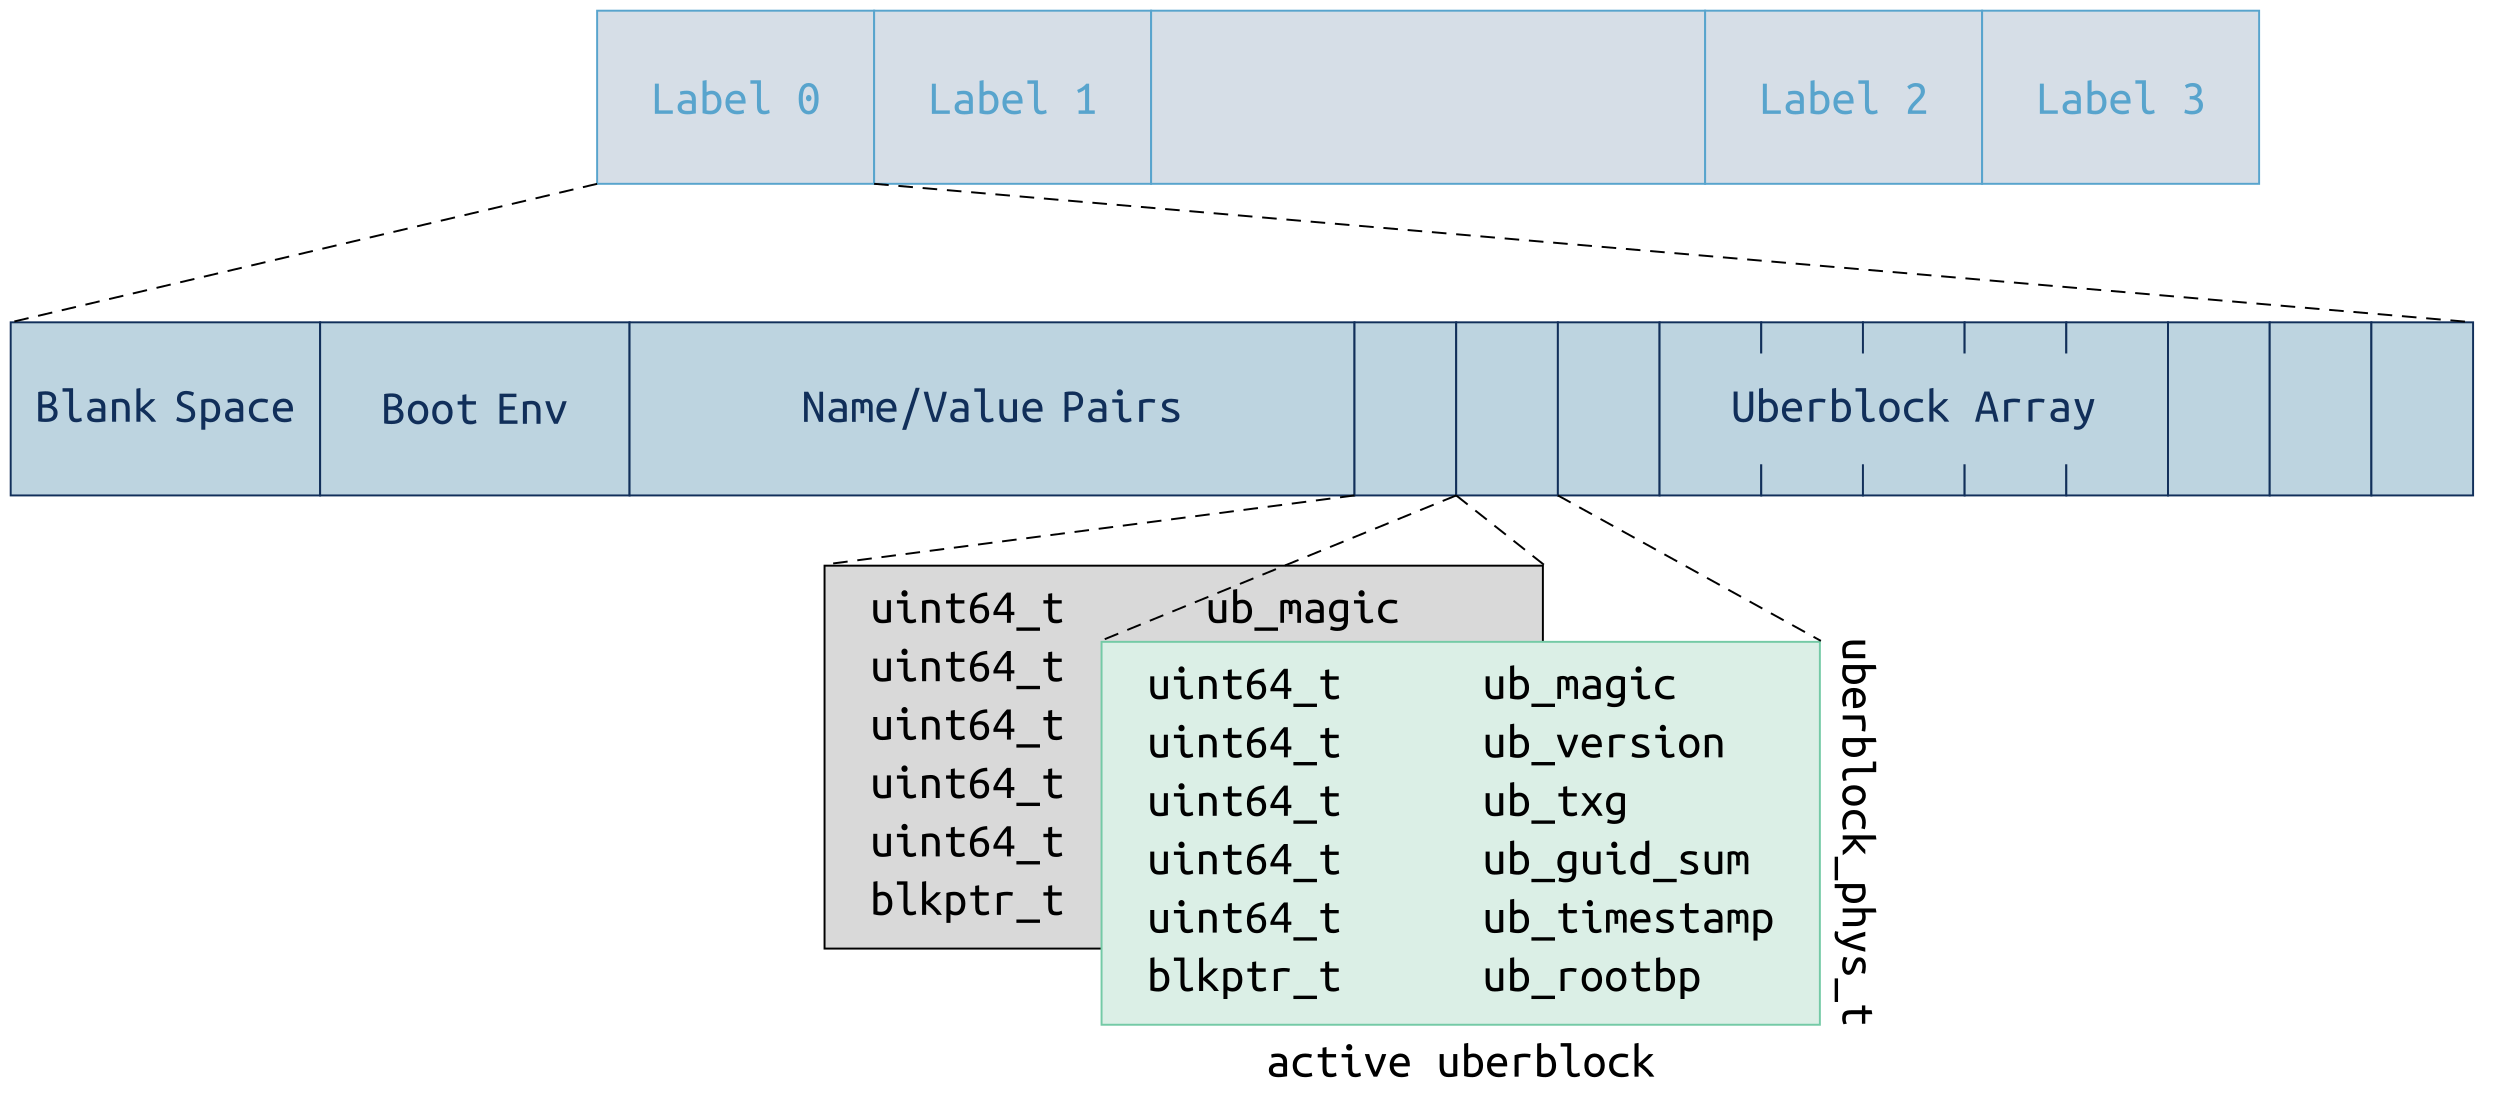 <?xml version="1.0" encoding="UTF-8"?>
<svg xmlns="http://www.w3.org/2000/svg" xmlns:xlink="http://www.w3.org/1999/xlink" width="511.68pt" height="225.78pt" viewBox="0 0 511.68 225.78" version="1.1">
<defs>
<g>
<symbol overflow="visible" id="glyph0-0">
<path style="stroke:none;" d="M 0.5 0 L 0.5 -7.484 L 4.484 -7.484 L 4.484 0 Z M 3.984 -0.5 L 3.984 -6.984 L 1 -6.984 L 1 -0.5 Z M 3.984 -0.5 "/>
</symbol>
<symbol overflow="visible" id="glyph0-1">
<path style="stroke:none;" d="M 4.578 -0.703 L 4.578 0 L 0.906 0 L 0.906 -6.172 L 1.719 -6.172 L 1.719 -0.703 Z M 4.578 -0.703 "/>
</symbol>
<symbol overflow="visible" id="glyph0-2">
<path style="stroke:none;" d="M 2.547 -0.594 C 2.742 -0.594 2.926 -0.598 3.094 -0.609 C 3.258 -0.617 3.395 -0.633 3.5 -0.656 L 3.5 -2.031 C 3.395 -2.062 3.266 -2.086 3.109 -2.109 C 2.961 -2.129 2.805 -2.141 2.641 -2.141 C 2.484 -2.141 2.332 -2.129 2.188 -2.109 C 2.039 -2.086 1.91 -2.047 1.797 -1.984 C 1.691 -1.922 1.602 -1.844 1.531 -1.75 C 1.457 -1.656 1.422 -1.535 1.422 -1.391 C 1.422 -1.086 1.52 -0.879 1.719 -0.766 C 1.926 -0.648 2.203 -0.594 2.547 -0.594 Z M 2.469 -4.734 C 2.812 -4.734 3.098 -4.688 3.328 -4.594 C 3.566 -4.508 3.758 -4.391 3.906 -4.234 C 4.051 -4.086 4.156 -3.906 4.219 -3.688 C 4.281 -3.469 4.312 -3.227 4.312 -2.969 L 4.312 -0.078 C 4.113 -0.047 3.859 -0.008 3.547 0.031 C 3.234 0.082 2.91 0.109 2.578 0.109 C 2.316 0.109 2.066 0.086 1.828 0.047 C 1.586 0.004 1.375 -0.066 1.188 -0.172 C 1.008 -0.285 0.863 -0.438 0.75 -0.625 C 0.633 -0.82 0.578 -1.07 0.578 -1.375 C 0.578 -1.645 0.633 -1.867 0.75 -2.047 C 0.863 -2.234 1.008 -2.379 1.188 -2.484 C 1.375 -2.598 1.586 -2.68 1.828 -2.734 C 2.066 -2.785 2.305 -2.812 2.547 -2.812 C 2.867 -2.812 3.188 -2.773 3.5 -2.703 L 3.5 -2.938 C 3.5 -3.07 3.484 -3.203 3.453 -3.328 C 3.422 -3.461 3.363 -3.582 3.281 -3.688 C 3.195 -3.789 3.082 -3.875 2.938 -3.938 C 2.801 -4 2.617 -4.031 2.391 -4.031 C 2.109 -4.031 1.859 -4.008 1.641 -3.969 C 1.43 -3.938 1.27 -3.898 1.156 -3.859 L 1.062 -4.531 C 1.164 -4.582 1.348 -4.629 1.609 -4.672 C 1.879 -4.711 2.164 -4.734 2.469 -4.734 Z M 2.469 -4.734 "/>
</symbol>
<symbol overflow="visible" id="glyph0-3">
<path style="stroke:none;" d="M 1.531 -4.453 C 1.633 -4.516 1.781 -4.578 1.969 -4.641 C 2.156 -4.703 2.367 -4.734 2.609 -4.734 C 2.922 -4.734 3.195 -4.672 3.438 -4.547 C 3.688 -4.43 3.895 -4.266 4.062 -4.047 C 4.227 -3.836 4.352 -3.582 4.438 -3.281 C 4.531 -2.988 4.578 -2.664 4.578 -2.312 C 4.578 -1.938 4.523 -1.598 4.422 -1.297 C 4.316 -1.004 4.164 -0.754 3.969 -0.547 C 3.781 -0.336 3.551 -0.176 3.281 -0.062 C 3.008 0.051 2.707 0.109 2.375 0.109 C 2.008 0.109 1.68 0.082 1.391 0.031 C 1.109 -0.02 0.879 -0.07 0.703 -0.125 L 0.703 -6.766 L 1.531 -6.906 Z M 1.531 -0.719 C 1.656 -0.688 1.781 -0.66 1.906 -0.641 C 2.039 -0.629 2.16 -0.625 2.266 -0.625 C 2.723 -0.625 3.082 -0.766 3.344 -1.047 C 3.602 -1.328 3.734 -1.75 3.734 -2.312 C 3.734 -2.551 3.707 -2.773 3.656 -2.984 C 3.613 -3.191 3.539 -3.367 3.438 -3.516 C 3.344 -3.672 3.219 -3.789 3.062 -3.875 C 2.906 -3.957 2.719 -4 2.5 -4 C 2.312 -4 2.125 -3.961 1.938 -3.891 C 1.758 -3.816 1.625 -3.738 1.531 -3.656 Z M 1.531 -0.719 "/>
</symbol>
<symbol overflow="visible" id="glyph0-4">
<path style="stroke:none;" d="M 2.578 -4.734 C 3.203 -4.734 3.68 -4.535 4.016 -4.141 C 4.359 -3.754 4.531 -3.164 4.531 -2.375 L 4.531 -2.094 L 1.219 -2.094 C 1.258 -1.613 1.422 -1.25 1.703 -1 C 1.984 -0.75 2.379 -0.625 2.891 -0.625 C 3.18 -0.625 3.43 -0.645 3.641 -0.688 C 3.848 -0.738 4.004 -0.789 4.109 -0.844 L 4.219 -0.156 C 4.113 -0.094 3.93 -0.035 3.672 0.016 C 3.422 0.078 3.129 0.109 2.797 0.109 C 2.398 0.109 2.051 0.047 1.75 -0.078 C 1.445 -0.203 1.195 -0.367 1 -0.578 C 0.801 -0.785 0.648 -1.035 0.547 -1.328 C 0.453 -1.629 0.406 -1.953 0.406 -2.297 C 0.406 -2.711 0.469 -3.07 0.594 -3.375 C 0.719 -3.688 0.879 -3.941 1.078 -4.141 C 1.285 -4.336 1.52 -4.484 1.781 -4.578 C 2.039 -4.68 2.305 -4.734 2.578 -4.734 Z M 3.703 -2.766 C 3.703 -3.148 3.598 -3.457 3.391 -3.688 C 3.18 -3.914 2.91 -4.031 2.578 -4.031 C 2.379 -4.031 2.203 -3.992 2.047 -3.922 C 1.891 -3.848 1.754 -3.75 1.641 -3.625 C 1.523 -3.508 1.438 -3.375 1.375 -3.219 C 1.312 -3.07 1.27 -2.922 1.25 -2.766 Z M 3.703 -2.766 "/>
</symbol>
<symbol overflow="visible" id="glyph0-5">
<path style="stroke:none;" d="M 3.375 0.109 C 3.082 0.109 2.836 0.07 2.641 0 C 2.453 -0.082 2.301 -0.203 2.188 -0.359 C 2.07 -0.523 1.988 -0.723 1.938 -0.953 C 1.895 -1.191 1.875 -1.469 1.875 -1.781 L 1.875 -6.156 L 0.531 -6.156 L 0.531 -6.859 L 2.688 -6.859 L 2.688 -1.781 C 2.688 -1.551 2.703 -1.363 2.734 -1.219 C 2.766 -1.07 2.812 -0.953 2.875 -0.859 C 2.938 -0.773 3.016 -0.711 3.109 -0.672 C 3.203 -0.641 3.312 -0.625 3.438 -0.625 C 3.633 -0.625 3.816 -0.645 3.984 -0.688 C 4.148 -0.738 4.273 -0.789 4.359 -0.844 L 4.484 -0.156 C 4.441 -0.133 4.383 -0.109 4.312 -0.078 C 4.238 -0.047 4.148 -0.02 4.047 0 C 3.953 0.031 3.848 0.055 3.734 0.078 C 3.617 0.098 3.5 0.109 3.375 0.109 Z M 3.375 0.109 "/>
</symbol>
<symbol overflow="visible" id="glyph0-6">
<path style="stroke:none;" d="M 3.078 -3.203 C 3.078 -3.023 3.023 -2.875 2.922 -2.75 C 2.816 -2.625 2.68 -2.562 2.516 -2.562 C 2.336 -2.562 2.195 -2.625 2.094 -2.75 C 1.988 -2.875 1.938 -3.023 1.938 -3.203 C 1.938 -3.367 1.988 -3.52 2.094 -3.656 C 2.195 -3.789 2.336 -3.859 2.516 -3.859 C 2.68 -3.859 2.816 -3.789 2.922 -3.656 C 3.023 -3.52 3.078 -3.367 3.078 -3.203 Z M 0.453 -3.094 C 0.453 -4.125 0.629 -4.914 0.984 -5.469 C 1.348 -6.031 1.852 -6.312 2.5 -6.312 C 3.145 -6.312 3.645 -6.031 4 -5.469 C 4.352 -4.914 4.531 -4.125 4.531 -3.094 C 4.531 -2.051 4.352 -1.254 4 -0.703 C 3.645 -0.148 3.145 0.125 2.5 0.125 C 1.852 0.125 1.348 -0.148 0.984 -0.703 C 0.629 -1.254 0.453 -2.051 0.453 -3.094 Z M 3.688 -3.094 C 3.688 -3.426 3.664 -3.742 3.625 -4.047 C 3.582 -4.348 3.516 -4.613 3.422 -4.844 C 3.336 -5.07 3.219 -5.25 3.062 -5.375 C 2.906 -5.508 2.719 -5.578 2.5 -5.578 C 2.27 -5.578 2.078 -5.508 1.922 -5.375 C 1.766 -5.25 1.641 -5.07 1.547 -4.844 C 1.461 -4.613 1.398 -4.348 1.359 -4.047 C 1.316 -3.742 1.297 -3.426 1.297 -3.094 C 1.297 -2.75 1.316 -2.426 1.359 -2.125 C 1.398 -1.82 1.461 -1.555 1.547 -1.328 C 1.641 -1.109 1.766 -0.93 1.922 -0.797 C 2.078 -0.66 2.27 -0.594 2.5 -0.594 C 2.719 -0.594 2.906 -0.66 3.062 -0.797 C 3.219 -0.93 3.336 -1.109 3.422 -1.328 C 3.516 -1.555 3.582 -1.82 3.625 -2.125 C 3.664 -2.426 3.688 -2.75 3.688 -3.094 Z M 3.688 -3.094 "/>
</symbol>
<symbol overflow="visible" id="glyph0-7">
<path style="stroke:none;" d="M 0.75 -4.891 C 1.082 -5.023 1.41 -5.191 1.734 -5.391 C 2.055 -5.598 2.352 -5.859 2.625 -6.172 L 3.203 -6.172 L 3.203 -0.703 L 4.359 -0.703 L 4.359 0 L 1.047 0 L 1.047 -0.703 L 2.375 -0.703 L 2.375 -5.031 C 2.301 -4.957 2.211 -4.883 2.109 -4.812 C 2.016 -4.75 1.906 -4.68 1.781 -4.609 C 1.656 -4.547 1.523 -4.484 1.391 -4.422 C 1.266 -4.367 1.133 -4.32 1 -4.281 Z M 0.75 -4.891 "/>
</symbol>
<symbol overflow="visible" id="glyph0-8">
<path style="stroke:none;" d="M 4.188 -4.594 C 4.188 -4.383 4.145 -4.176 4.062 -3.969 C 3.977 -3.77 3.867 -3.57 3.734 -3.375 C 3.598 -3.188 3.441 -3 3.266 -2.812 C 3.098 -2.633 2.922 -2.453 2.734 -2.266 C 2.641 -2.172 2.523 -2.051 2.391 -1.906 C 2.254 -1.77 2.125 -1.629 2 -1.484 C 1.883 -1.336 1.785 -1.191 1.703 -1.047 C 1.629 -0.91 1.594 -0.797 1.594 -0.703 L 4.438 -0.703 L 4.438 0 L 0.703 0 C 0.691 -0.031 0.688 -0.062 0.688 -0.094 C 0.688 -0.133 0.688 -0.172 0.688 -0.203 C 0.688 -0.484 0.734 -0.742 0.828 -0.984 C 0.922 -1.223 1.039 -1.445 1.188 -1.656 C 1.332 -1.875 1.492 -2.078 1.672 -2.266 C 1.859 -2.453 2.039 -2.641 2.219 -2.828 C 2.363 -2.973 2.504 -3.113 2.641 -3.25 C 2.773 -3.383 2.895 -3.52 3 -3.656 C 3.102 -3.801 3.188 -3.945 3.25 -4.094 C 3.312 -4.25 3.344 -4.406 3.344 -4.562 C 3.344 -4.738 3.316 -4.891 3.266 -5.016 C 3.211 -5.148 3.133 -5.258 3.031 -5.344 C 2.938 -5.426 2.828 -5.484 2.703 -5.516 C 2.578 -5.555 2.441 -5.578 2.297 -5.578 C 2.117 -5.578 1.957 -5.551 1.812 -5.5 C 1.676 -5.457 1.551 -5.406 1.438 -5.344 C 1.332 -5.281 1.238 -5.211 1.156 -5.141 C 1.07 -5.078 1.016 -5.031 0.984 -5 L 0.562 -5.578 C 0.613 -5.629 0.691 -5.695 0.797 -5.781 C 0.91 -5.875 1.039 -5.957 1.188 -6.031 C 1.344 -6.113 1.508 -6.18 1.688 -6.234 C 1.875 -6.285 2.078 -6.312 2.297 -6.312 C 2.941 -6.312 3.414 -6.16 3.719 -5.859 C 4.031 -5.566 4.188 -5.145 4.188 -4.594 Z M 4.188 -4.594 "/>
</symbol>
<symbol overflow="visible" id="glyph0-9">
<path style="stroke:none;" d="M 2.109 -0.594 C 2.641 -0.594 3.016 -0.695 3.234 -0.906 C 3.453 -1.113 3.562 -1.395 3.562 -1.75 C 3.562 -1.977 3.516 -2.164 3.422 -2.312 C 3.336 -2.469 3.219 -2.594 3.062 -2.688 C 2.906 -2.781 2.727 -2.848 2.531 -2.891 C 2.332 -2.93 2.125 -2.953 1.906 -2.953 L 1.688 -2.953 L 1.688 -3.625 L 1.984 -3.625 C 2.129 -3.625 2.281 -3.633 2.438 -3.656 C 2.594 -3.688 2.734 -3.738 2.859 -3.812 C 2.992 -3.895 3.098 -4.004 3.172 -4.141 C 3.254 -4.273 3.297 -4.441 3.297 -4.641 C 3.297 -4.984 3.191 -5.223 2.984 -5.359 C 2.773 -5.504 2.531 -5.578 2.25 -5.578 C 1.969 -5.578 1.723 -5.535 1.516 -5.453 C 1.316 -5.367 1.156 -5.285 1.031 -5.203 L 0.703 -5.828 C 0.848 -5.93 1.062 -6.035 1.344 -6.141 C 1.625 -6.254 1.938 -6.312 2.281 -6.312 C 2.602 -6.312 2.879 -6.27 3.109 -6.188 C 3.348 -6.113 3.539 -6 3.688 -5.844 C 3.844 -5.695 3.957 -5.523 4.031 -5.328 C 4.102 -5.141 4.141 -4.926 4.141 -4.688 C 4.141 -4.363 4.051 -4.086 3.875 -3.859 C 3.707 -3.641 3.492 -3.469 3.234 -3.344 C 3.547 -3.25 3.816 -3.066 4.047 -2.797 C 4.285 -2.535 4.406 -2.18 4.406 -1.734 C 4.406 -1.461 4.359 -1.211 4.266 -0.984 C 4.18 -0.754 4.047 -0.555 3.859 -0.391 C 3.68 -0.234 3.445 -0.109 3.156 -0.016 C 2.863 0.078 2.52 0.125 2.125 0.125 C 1.969 0.125 1.805 0.113 1.641 0.094 C 1.484 0.07 1.332 0.039 1.188 0 C 1.051 -0.031 0.926 -0.062 0.812 -0.094 C 0.707 -0.133 0.633 -0.164 0.594 -0.188 L 0.75 -0.891 C 0.852 -0.836 1.02 -0.773 1.25 -0.703 C 1.488 -0.629 1.773 -0.594 2.109 -0.594 Z M 2.109 -0.594 "/>
</symbol>
<symbol overflow="visible" id="glyph0-10">
<path style="stroke:none;" d="M 2.031 0.047 C 1.938 0.047 1.82 0.039 1.688 0.031 C 1.551 0.031 1.414 0.023 1.281 0.016 C 1.156 0.004 1.023 -0.008 0.891 -0.031 C 0.754 -0.051 0.633 -0.07 0.531 -0.094 L 0.531 -6.078 C 0.633 -6.109 0.75 -6.133 0.875 -6.156 C 1.008 -6.176 1.145 -6.188 1.281 -6.188 C 1.414 -6.195 1.547 -6.207 1.672 -6.219 C 1.805 -6.227 1.926 -6.234 2.031 -6.234 C 2.344 -6.234 2.629 -6.207 2.891 -6.156 C 3.16 -6.102 3.391 -6.008 3.578 -5.875 C 3.773 -5.75 3.926 -5.582 4.031 -5.375 C 4.145 -5.176 4.203 -4.922 4.203 -4.609 C 4.203 -4.461 4.176 -4.32 4.125 -4.188 C 4.082 -4.051 4.02 -3.922 3.938 -3.797 C 3.852 -3.68 3.754 -3.578 3.641 -3.484 C 3.535 -3.398 3.422 -3.336 3.297 -3.297 C 3.641 -3.203 3.926 -3.031 4.156 -2.781 C 4.383 -2.531 4.5 -2.203 4.5 -1.797 C 4.5 -1.191 4.301 -0.734 3.906 -0.422 C 3.508 -0.109 2.883 0.047 2.031 0.047 Z M 1.359 -2.875 L 1.359 -0.672 C 1.367 -0.672 1.441 -0.664 1.578 -0.656 C 1.711 -0.645 1.883 -0.641 2.094 -0.641 C 2.301 -0.641 2.5 -0.656 2.688 -0.688 C 2.875 -0.719 3.039 -0.773 3.188 -0.859 C 3.332 -0.953 3.445 -1.07 3.531 -1.219 C 3.625 -1.375 3.672 -1.566 3.672 -1.797 C 3.672 -2.004 3.629 -2.176 3.547 -2.312 C 3.461 -2.445 3.352 -2.555 3.219 -2.641 C 3.082 -2.723 2.926 -2.781 2.75 -2.812 C 2.57 -2.852 2.383 -2.875 2.188 -2.875 Z M 1.359 -3.562 L 2 -3.562 C 2.164 -3.562 2.332 -3.578 2.5 -3.609 C 2.664 -3.641 2.816 -3.691 2.953 -3.766 C 3.086 -3.836 3.191 -3.938 3.266 -4.062 C 3.348 -4.188 3.391 -4.348 3.391 -4.547 C 3.391 -4.723 3.352 -4.875 3.281 -5 C 3.207 -5.125 3.109 -5.227 2.984 -5.312 C 2.867 -5.395 2.734 -5.453 2.578 -5.484 C 2.422 -5.516 2.254 -5.531 2.078 -5.531 C 1.91 -5.531 1.758 -5.523 1.625 -5.516 C 1.5 -5.516 1.41 -5.508 1.359 -5.5 Z M 1.359 -3.562 "/>
</symbol>
<symbol overflow="visible" id="glyph0-11">
<path style="stroke:none;" d="M 0.703 -4.5 C 1.004 -4.57 1.301 -4.625 1.594 -4.656 C 1.895 -4.695 2.176 -4.719 2.438 -4.719 C 3.051 -4.719 3.516 -4.555 3.828 -4.234 C 4.148 -3.922 4.312 -3.414 4.312 -2.719 L 4.312 0 L 3.484 0 L 3.484 -2.562 C 3.484 -2.863 3.457 -3.102 3.406 -3.281 C 3.352 -3.469 3.281 -3.613 3.188 -3.719 C 3.094 -3.82 2.973 -3.895 2.828 -3.938 C 2.691 -3.977 2.547 -4 2.391 -4 C 2.254 -4 2.113 -3.988 1.969 -3.969 C 1.82 -3.957 1.676 -3.938 1.531 -3.906 L 1.531 0 L 0.703 0 Z M 0.703 -4.5 "/>
</symbol>
<symbol overflow="visible" id="glyph0-12">
<path style="stroke:none;" d="M 2.375 -2.547 C 2.551 -2.41 2.75 -2.238 2.969 -2.031 C 3.195 -1.832 3.422 -1.613 3.641 -1.375 C 3.867 -1.145 4.082 -0.91 4.281 -0.672 C 4.477 -0.43 4.641 -0.207 4.766 0 L 3.781 0 C 3.656 -0.207 3.5 -0.414 3.312 -0.625 C 3.133 -0.844 2.938 -1.051 2.719 -1.25 C 2.508 -1.457 2.301 -1.641 2.094 -1.797 C 1.883 -1.961 1.695 -2.102 1.531 -2.219 L 1.531 0 L 0.703 0 L 0.703 -6.766 L 1.531 -6.906 L 1.531 -2.688 C 1.895 -3.008 2.258 -3.328 2.625 -3.641 C 3 -3.953 3.332 -4.281 3.625 -4.625 L 4.578 -4.625 C 4.297 -4.281 3.953 -3.93 3.547 -3.578 C 3.148 -3.223 2.758 -2.879 2.375 -2.547 Z M 2.375 -2.547 "/>
</symbol>
<symbol overflow="visible" id="glyph0-13">
<path style="stroke:none;" d="M 2.328 -0.578 C 2.742 -0.578 3.062 -0.656 3.281 -0.812 C 3.508 -0.977 3.625 -1.219 3.625 -1.531 C 3.625 -1.727 3.582 -1.895 3.5 -2.031 C 3.414 -2.164 3.305 -2.285 3.172 -2.391 C 3.047 -2.492 2.898 -2.582 2.734 -2.656 C 2.566 -2.727 2.395 -2.801 2.219 -2.875 C 2.02 -2.945 1.828 -3.035 1.641 -3.141 C 1.461 -3.242 1.301 -3.359 1.156 -3.484 C 1.02 -3.617 0.91 -3.773 0.828 -3.953 C 0.742 -4.141 0.703 -4.352 0.703 -4.594 C 0.703 -5.133 0.867 -5.555 1.203 -5.859 C 1.547 -6.16 2.02 -6.312 2.625 -6.312 C 2.789 -6.312 2.953 -6.297 3.109 -6.266 C 3.273 -6.242 3.426 -6.219 3.562 -6.188 C 3.707 -6.156 3.832 -6.113 3.938 -6.062 C 4.051 -6.02 4.141 -5.977 4.203 -5.938 L 3.953 -5.25 C 3.816 -5.32 3.629 -5.398 3.391 -5.484 C 3.16 -5.566 2.906 -5.609 2.625 -5.609 C 2.32 -5.609 2.062 -5.531 1.844 -5.375 C 1.625 -5.227 1.516 -5.004 1.516 -4.703 C 1.516 -4.535 1.547 -4.391 1.609 -4.266 C 1.672 -4.148 1.754 -4.047 1.859 -3.953 C 1.973 -3.859 2.102 -3.773 2.25 -3.703 C 2.395 -3.629 2.555 -3.555 2.734 -3.484 C 2.984 -3.379 3.211 -3.273 3.422 -3.172 C 3.629 -3.066 3.805 -2.941 3.953 -2.797 C 4.109 -2.648 4.227 -2.473 4.312 -2.266 C 4.395 -2.066 4.438 -1.828 4.438 -1.547 C 4.438 -1.004 4.254 -0.586 3.891 -0.297 C 3.523 -0.016 3.004 0.125 2.328 0.125 C 2.109 0.125 1.898 0.109 1.703 0.078 C 1.516 0.055 1.348 0.023 1.203 -0.016 C 1.055 -0.066 0.926 -0.113 0.812 -0.156 C 0.695 -0.207 0.609 -0.254 0.547 -0.297 L 0.797 -0.984 C 0.93 -0.91 1.129 -0.82 1.391 -0.719 C 1.648 -0.625 1.961 -0.578 2.328 -0.578 Z M 2.328 -0.578 "/>
</symbol>
<symbol overflow="visible" id="glyph0-14">
<path style="stroke:none;" d="M 3.734 -2.297 C 3.734 -2.836 3.609 -3.254 3.359 -3.547 C 3.109 -3.848 2.781 -4 2.375 -4 C 2.145 -4 1.961 -3.988 1.828 -3.969 C 1.703 -3.945 1.602 -3.922 1.531 -3.891 L 1.531 -0.984 C 1.625 -0.891 1.758 -0.805 1.938 -0.734 C 2.125 -0.66 2.312 -0.625 2.5 -0.625 C 2.719 -0.625 2.906 -0.664 3.062 -0.75 C 3.219 -0.844 3.344 -0.961 3.438 -1.109 C 3.539 -1.254 3.613 -1.426 3.656 -1.625 C 3.707 -1.832 3.734 -2.055 3.734 -2.297 Z M 4.578 -2.297 C 4.578 -1.953 4.531 -1.629 4.438 -1.328 C 4.352 -1.035 4.227 -0.781 4.062 -0.562 C 3.895 -0.352 3.688 -0.188 3.438 -0.062 C 3.195 0.051 2.922 0.109 2.609 0.109 C 2.359 0.109 2.141 0.078 1.953 0.016 C 1.766 -0.035 1.625 -0.098 1.531 -0.172 L 1.531 1.641 L 0.703 1.641 L 0.703 -4.484 C 0.891 -4.535 1.125 -4.586 1.406 -4.641 C 1.688 -4.691 2.008 -4.719 2.375 -4.719 C 2.707 -4.719 3.008 -4.66 3.281 -4.547 C 3.551 -4.441 3.781 -4.285 3.969 -4.078 C 4.164 -3.867 4.316 -3.613 4.422 -3.312 C 4.523 -3.008 4.578 -2.672 4.578 -2.297 Z M 4.578 -2.297 "/>
</symbol>
<symbol overflow="visible" id="glyph0-15">
<path style="stroke:none;" d="M 0.484 -2.297 C 0.484 -2.723 0.551 -3.086 0.688 -3.391 C 0.82 -3.691 1.004 -3.941 1.234 -4.141 C 1.461 -4.348 1.734 -4.5 2.047 -4.594 C 2.359 -4.688 2.691 -4.734 3.047 -4.734 C 3.266 -4.734 3.484 -4.719 3.703 -4.688 C 3.93 -4.656 4.172 -4.602 4.422 -4.531 L 4.234 -3.812 C 4.016 -3.895 3.812 -3.945 3.625 -3.969 C 3.445 -3.988 3.266 -4 3.078 -4 C 2.836 -4 2.609 -3.969 2.391 -3.906 C 2.18 -3.844 2 -3.742 1.844 -3.609 C 1.688 -3.473 1.562 -3.297 1.469 -3.078 C 1.375 -2.867 1.328 -2.609 1.328 -2.297 C 1.328 -2.004 1.367 -1.754 1.453 -1.547 C 1.547 -1.336 1.672 -1.164 1.828 -1.031 C 1.984 -0.895 2.172 -0.789 2.391 -0.719 C 2.609 -0.656 2.852 -0.625 3.125 -0.625 C 3.332 -0.625 3.535 -0.633 3.734 -0.656 C 3.93 -0.688 4.145 -0.738 4.375 -0.812 L 4.5 -0.125 C 4.258 -0.039 4.02 0.016 3.781 0.047 C 3.539 0.086 3.285 0.109 3.016 0.109 C 2.641 0.109 2.297 0.055 1.984 -0.047 C 1.68 -0.148 1.414 -0.301 1.188 -0.5 C 0.969 -0.695 0.797 -0.945 0.672 -1.25 C 0.547 -1.551 0.484 -1.898 0.484 -2.297 Z M 0.484 -2.297 "/>
</symbol>
<symbol overflow="visible" id="glyph0-16">
<path style="stroke:none;" d="M 4.578 -2.312 C 4.578 -1.945 4.523 -1.613 4.422 -1.312 C 4.328 -1.02 4.188 -0.766 4 -0.547 C 3.812 -0.336 3.586 -0.176 3.328 -0.062 C 3.066 0.051 2.785 0.109 2.484 0.109 C 2.18 0.109 1.898 0.051 1.641 -0.062 C 1.391 -0.176 1.172 -0.336 0.984 -0.547 C 0.797 -0.766 0.648 -1.02 0.547 -1.312 C 0.453 -1.613 0.406 -1.945 0.406 -2.312 C 0.406 -2.676 0.453 -3.008 0.547 -3.312 C 0.648 -3.613 0.797 -3.867 0.984 -4.078 C 1.172 -4.285 1.391 -4.445 1.641 -4.562 C 1.898 -4.676 2.18 -4.734 2.484 -4.734 C 2.785 -4.734 3.066 -4.676 3.328 -4.562 C 3.586 -4.445 3.812 -4.285 4 -4.078 C 4.188 -3.867 4.328 -3.613 4.422 -3.312 C 4.523 -3.008 4.578 -2.676 4.578 -2.312 Z M 3.734 -2.312 C 3.734 -2.832 3.617 -3.242 3.391 -3.547 C 3.172 -3.848 2.867 -4 2.484 -4 C 2.098 -4 1.797 -3.848 1.578 -3.547 C 1.359 -3.242 1.25 -2.832 1.25 -2.312 C 1.25 -1.789 1.359 -1.379 1.578 -1.078 C 1.797 -0.773 2.098 -0.625 2.484 -0.625 C 2.867 -0.625 3.172 -0.773 3.391 -1.078 C 3.617 -1.379 3.734 -1.789 3.734 -2.312 Z M 3.734 -2.312 "/>
</symbol>
<symbol overflow="visible" id="glyph0-17">
<path style="stroke:none;" d="M 2.422 -4.625 L 4.375 -4.625 L 4.375 -3.938 L 2.422 -3.938 L 2.422 -1.781 C 2.422 -1.551 2.438 -1.363 2.469 -1.219 C 2.5 -1.07 2.551 -0.953 2.625 -0.859 C 2.707 -0.773 2.805 -0.711 2.922 -0.672 C 3.047 -0.641 3.195 -0.625 3.375 -0.625 C 3.613 -0.625 3.805 -0.645 3.953 -0.688 C 4.098 -0.727 4.234 -0.781 4.359 -0.844 L 4.484 -0.156 C 4.391 -0.113 4.238 -0.062 4.031 0 C 3.832 0.07 3.586 0.109 3.297 0.109 C 2.941 0.109 2.656 0.07 2.438 0 C 2.219 -0.082 2.047 -0.203 1.922 -0.359 C 1.805 -0.523 1.723 -0.723 1.672 -0.953 C 1.629 -1.191 1.609 -1.469 1.609 -1.781 L 1.609 -3.938 L 0.625 -3.938 L 0.625 -4.625 L 1.609 -4.625 L 1.609 -5.922 L 2.422 -6.062 Z M 2.422 -4.625 "/>
</symbol>
<symbol overflow="visible" id="glyph0-18">
<path style="stroke:none;" d="M 0.906 0 L 0.906 -6.172 L 4.359 -6.172 L 4.359 -5.469 L 1.719 -5.469 L 1.719 -3.578 L 4.031 -3.578 L 4.031 -2.875 L 1.719 -2.875 L 1.719 -0.703 L 4.578 -0.703 L 4.578 0 Z M 0.906 0 "/>
</symbol>
<symbol overflow="visible" id="glyph0-19">
<path style="stroke:none;" d="M 4.688 -4.625 C 4.562 -4.195 4.422 -3.773 4.266 -3.359 C 4.117 -2.941 3.961 -2.535 3.797 -2.141 C 3.641 -1.742 3.477 -1.363 3.312 -1 C 3.156 -0.645 3 -0.312 2.844 0 L 2.094 0 C 1.781 -0.625 1.461 -1.332 1.141 -2.125 C 0.828 -2.926 0.547 -3.758 0.297 -4.625 L 1.203 -4.625 C 1.273 -4.332 1.363 -4.02 1.469 -3.688 C 1.57 -3.363 1.68 -3.039 1.797 -2.719 C 1.91 -2.395 2.023 -2.082 2.141 -1.781 C 2.254 -1.477 2.367 -1.207 2.484 -0.969 C 2.598 -1.207 2.711 -1.477 2.828 -1.781 C 2.953 -2.082 3.07 -2.395 3.188 -2.719 C 3.312 -3.039 3.426 -3.363 3.531 -3.688 C 3.645 -4.02 3.742 -4.332 3.828 -4.625 Z M 4.688 -4.625 "/>
</symbol>
<symbol overflow="visible" id="glyph0-20">
<path style="stroke:none;" d="M 3.594 0 C 3.375 -0.551 3.16 -1.051 2.953 -1.5 C 2.754 -1.945 2.562 -2.363 2.375 -2.75 C 2.195 -3.145 2.02 -3.516 1.844 -3.859 C 1.664 -4.211 1.484 -4.566 1.297 -4.922 L 1.297 0 L 0.547 0 L 0.547 -6.172 L 1.391 -6.172 C 1.66 -5.672 1.895 -5.234 2.094 -4.859 C 2.301 -4.492 2.488 -4.133 2.656 -3.781 C 2.82 -3.438 2.984 -3.078 3.141 -2.703 C 3.305 -2.336 3.488 -1.91 3.688 -1.422 L 3.688 -6.172 L 4.438 -6.172 L 4.438 0 Z M 3.594 0 "/>
</symbol>
<symbol overflow="visible" id="glyph0-21">
<path style="stroke:none;" d="M 0.406 -4.5 C 0.801 -4.645 1.176 -4.719 1.531 -4.719 C 1.727 -4.719 1.91 -4.691 2.078 -4.641 C 2.242 -4.586 2.391 -4.5 2.516 -4.375 C 2.797 -4.602 3.098 -4.719 3.422 -4.719 C 3.586 -4.719 3.738 -4.688 3.875 -4.625 C 4.02 -4.57 4.145 -4.484 4.25 -4.359 C 4.363 -4.242 4.453 -4.098 4.516 -3.922 C 4.586 -3.742 4.625 -3.535 4.625 -3.297 L 4.625 0 L 3.875 0 L 3.875 -3.312 C 3.875 -3.551 3.82 -3.734 3.719 -3.859 C 3.613 -3.984 3.477 -4.047 3.312 -4.047 C 3.238 -4.047 3.156 -4.023 3.062 -3.984 C 2.977 -3.941 2.898 -3.879 2.828 -3.797 C 2.867 -3.641 2.891 -3.473 2.891 -3.297 L 2.891 -1.781 L 2.141 -1.781 L 2.141 -3.297 C 2.141 -3.535 2.102 -3.719 2.031 -3.844 C 1.957 -3.977 1.816 -4.047 1.609 -4.047 C 1.473 -4.047 1.32 -4.016 1.156 -3.953 L 1.156 0 L 0.406 0 Z M 0.406 -4.5 "/>
</symbol>
<symbol overflow="visible" id="glyph0-22">
<path style="stroke:none;" d="M 1.531 1.641 L 0.688 1.641 L 3.469 -6.969 L 4.297 -6.969 Z M 1.531 1.641 "/>
</symbol>
<symbol overflow="visible" id="glyph0-23">
<path style="stroke:none;" d="M 1.016 -6.172 C 1.098 -5.754 1.195 -5.297 1.312 -4.797 C 1.438 -4.305 1.566 -3.812 1.703 -3.312 C 1.836 -2.82 1.973 -2.348 2.109 -1.891 C 2.254 -1.441 2.391 -1.047 2.516 -0.703 C 2.617 -1.047 2.738 -1.445 2.875 -1.906 C 3.02 -2.363 3.16 -2.836 3.297 -3.328 C 3.441 -3.828 3.578 -4.32 3.703 -4.812 C 3.828 -5.301 3.926 -5.754 4 -6.172 L 4.859 -6.172 C 4.805 -5.898 4.719 -5.539 4.594 -5.094 C 4.477 -4.645 4.336 -4.145 4.172 -3.594 C 4.004 -3.039 3.816 -2.453 3.609 -1.828 C 3.41 -1.203 3.203 -0.594 2.984 0 L 1.969 0 C 1.77 -0.594 1.57 -1.195 1.375 -1.812 C 1.176 -2.438 0.992 -3.023 0.828 -3.578 C 0.66 -4.141 0.516 -4.645 0.391 -5.094 C 0.273 -5.539 0.188 -5.898 0.125 -6.172 Z M 1.016 -6.172 "/>
</symbol>
<symbol overflow="visible" id="glyph0-24">
<path style="stroke:none;" d="M 4.281 -0.125 C 4.094 -0.082 3.852 -0.035 3.562 0.016 C 3.27 0.066 2.922 0.094 2.516 0.094 C 2.172 0.094 1.879 0.047 1.641 -0.047 C 1.41 -0.148 1.223 -0.297 1.078 -0.484 C 0.93 -0.68 0.828 -0.91 0.766 -1.172 C 0.703 -1.43 0.672 -1.719 0.672 -2.031 L 0.672 -4.625 L 1.5 -4.625 L 1.5 -2.203 C 1.5 -1.629 1.582 -1.223 1.75 -0.984 C 1.914 -0.742 2.203 -0.625 2.609 -0.625 C 2.691 -0.625 2.773 -0.625 2.859 -0.625 C 2.953 -0.633 3.035 -0.645 3.109 -0.656 C 3.191 -0.664 3.266 -0.676 3.328 -0.688 C 3.391 -0.695 3.43 -0.707 3.453 -0.719 L 3.453 -4.625 L 4.281 -4.625 Z M 4.281 -0.125 "/>
</symbol>
<symbol overflow="visible" id="glyph0-25">
<path style="stroke:none;" d="M 2.344 -6.234 C 2.707 -6.234 3.023 -6.188 3.297 -6.094 C 3.578 -6 3.805 -5.863 3.984 -5.688 C 4.172 -5.52 4.305 -5.32 4.391 -5.094 C 4.484 -4.863 4.531 -4.602 4.531 -4.312 C 4.531 -3.664 4.344 -3.164 3.969 -2.812 C 3.594 -2.469 3.023 -2.297 2.266 -2.297 L 1.547 -2.297 L 1.547 0 L 0.734 0 L 0.734 -6.078 C 0.848 -6.109 0.973 -6.133 1.109 -6.156 C 1.254 -6.176 1.398 -6.191 1.547 -6.203 C 1.691 -6.211 1.832 -6.219 1.969 -6.219 C 2.102 -6.227 2.227 -6.234 2.344 -6.234 Z M 2.406 -5.516 C 2.227 -5.516 2.062 -5.516 1.906 -5.516 C 1.75 -5.516 1.629 -5.508 1.547 -5.5 L 1.547 -3 L 2.219 -3 C 2.719 -3 3.086 -3.098 3.328 -3.297 C 3.578 -3.492 3.703 -3.82 3.703 -4.281 C 3.703 -5.102 3.27 -5.516 2.406 -5.516 Z M 2.406 -5.516 "/>
</symbol>
<symbol overflow="visible" id="glyph0-26">
<path style="stroke:none;" d="M 2.078 -5.344 C 1.91 -5.344 1.766 -5.398 1.641 -5.516 C 1.516 -5.641 1.453 -5.805 1.453 -6.016 C 1.453 -6.211 1.516 -6.367 1.641 -6.484 C 1.766 -6.609 1.91 -6.672 2.078 -6.672 C 2.266 -6.672 2.414 -6.609 2.531 -6.484 C 2.656 -6.367 2.719 -6.211 2.719 -6.016 C 2.719 -5.805 2.656 -5.641 2.531 -5.516 C 2.414 -5.398 2.266 -5.344 2.078 -5.344 Z M 1.875 -3.938 L 0.531 -3.938 L 0.531 -4.625 L 2.688 -4.625 L 2.688 -1.781 C 2.688 -1.32 2.75 -1.016 2.875 -0.859 C 3.008 -0.703 3.203 -0.625 3.453 -0.625 C 3.641 -0.625 3.816 -0.645 3.984 -0.688 C 4.148 -0.738 4.273 -0.789 4.359 -0.844 L 4.484 -0.156 C 4.441 -0.133 4.383 -0.109 4.312 -0.078 C 4.238 -0.047 4.156 -0.02 4.062 0 C 3.969 0.031 3.859 0.055 3.734 0.078 C 3.617 0.098 3.5 0.109 3.375 0.109 C 3.082 0.109 2.836 0.07 2.641 0 C 2.453 -0.082 2.301 -0.203 2.188 -0.359 C 2.07 -0.523 1.988 -0.723 1.938 -0.953 C 1.895 -1.191 1.875 -1.469 1.875 -1.781 Z M 1.875 -3.938 "/>
</symbol>
<symbol overflow="visible" id="glyph0-27">
<path style="stroke:none;" d="M 1.062 0 L 1.062 -4.375 C 1.738 -4.602 2.426 -4.719 3.125 -4.719 C 3.332 -4.719 3.531 -4.707 3.719 -4.688 C 3.914 -4.676 4.129 -4.645 4.359 -4.594 L 4.219 -3.875 C 4 -3.926 3.805 -3.957 3.641 -3.969 C 3.484 -3.988 3.312 -4 3.125 -4 C 2.719 -4 2.305 -3.945 1.891 -3.844 L 1.891 0 Z M 1.062 0 "/>
</symbol>
<symbol overflow="visible" id="glyph0-28">
<path style="stroke:none;" d="M 3.5 -1.156 C 3.5 -1.32 3.43 -1.457 3.297 -1.562 C 3.16 -1.664 2.988 -1.758 2.781 -1.844 C 2.582 -1.926 2.363 -2.004 2.125 -2.078 C 1.883 -2.148 1.66 -2.242 1.453 -2.359 C 1.254 -2.473 1.086 -2.613 0.953 -2.781 C 0.816 -2.945 0.75 -3.16 0.75 -3.422 C 0.75 -3.797 0.898 -4.109 1.203 -4.359 C 1.504 -4.609 1.977 -4.734 2.625 -4.734 C 2.875 -4.734 3.133 -4.711 3.406 -4.672 C 3.676 -4.641 3.906 -4.594 4.094 -4.531 L 3.953 -3.797 C 3.898 -3.828 3.828 -3.852 3.734 -3.875 C 3.641 -3.906 3.531 -3.93 3.406 -3.953 C 3.289 -3.984 3.164 -4.004 3.031 -4.016 C 2.895 -4.023 2.758 -4.031 2.625 -4.031 C 1.914 -4.031 1.562 -3.836 1.562 -3.453 C 1.562 -3.305 1.629 -3.188 1.766 -3.094 C 1.898 -3 2.066 -2.91 2.266 -2.828 C 2.473 -2.754 2.695 -2.676 2.938 -2.594 C 3.176 -2.508 3.398 -2.406 3.609 -2.281 C 3.816 -2.164 3.988 -2.02 4.125 -1.844 C 4.258 -1.676 4.328 -1.461 4.328 -1.203 C 4.328 -0.785 4.16 -0.461 3.828 -0.234 C 3.504 -0.004 2.992 0.109 2.297 0.109 C 1.973 0.109 1.676 0.082 1.406 0.031 C 1.145 -0.02 0.895 -0.098 0.656 -0.203 L 0.812 -0.953 C 1.051 -0.848 1.297 -0.758 1.547 -0.688 C 1.805 -0.625 2.082 -0.594 2.375 -0.594 C 3.125 -0.594 3.5 -0.781 3.5 -1.156 Z M 3.5 -1.156 "/>
</symbol>
<symbol overflow="visible" id="glyph0-29">
<path style="stroke:none;" d="M 2.5 0.125 C 2.125 0.125 1.805 0.07 1.547 -0.031 C 1.297 -0.133 1.094 -0.281 0.938 -0.469 C 0.781 -0.664 0.664 -0.906 0.594 -1.188 C 0.52 -1.469 0.484 -1.781 0.484 -2.125 L 0.484 -6.172 L 1.297 -6.172 L 1.297 -2.219 C 1.297 -1.906 1.32 -1.641 1.375 -1.422 C 1.438 -1.211 1.52 -1.047 1.625 -0.922 C 1.727 -0.797 1.852 -0.707 2 -0.656 C 2.145 -0.602 2.312 -0.578 2.5 -0.578 C 2.676 -0.578 2.836 -0.602 2.984 -0.656 C 3.129 -0.707 3.254 -0.797 3.359 -0.922 C 3.461 -1.047 3.539 -1.211 3.594 -1.422 C 3.656 -1.641 3.688 -1.906 3.688 -2.219 L 3.688 -6.172 L 4.5 -6.172 L 4.5 -2.125 C 4.5 -1.781 4.461 -1.469 4.391 -1.188 C 4.316 -0.906 4.203 -0.664 4.047 -0.469 C 3.891 -0.281 3.68 -0.133 3.422 -0.031 C 3.172 0.07 2.863 0.125 2.5 0.125 Z M 2.5 0.125 "/>
</symbol>
<symbol overflow="visible" id="glyph0-30">
<path style="stroke:none;" d="M 4.031 0 L 3.656 -1.609 L 1.281 -1.609 L 0.922 0 L 0.094 0 C 0.207 -0.438 0.332 -0.91 0.469 -1.422 C 0.602 -1.93 0.754 -2.457 0.922 -3 C 1.086 -3.539 1.258 -4.082 1.438 -4.625 C 1.613 -5.164 1.801 -5.68 2 -6.172 L 3.016 -6.172 C 3.211 -5.68 3.398 -5.164 3.578 -4.625 C 3.754 -4.082 3.922 -3.539 4.078 -3 C 4.234 -2.457 4.379 -1.93 4.516 -1.422 C 4.648 -0.91 4.773 -0.438 4.891 0 Z M 2.484 -5.453 C 2.328 -5.035 2.16 -4.551 1.984 -4 C 1.805 -3.445 1.633 -2.879 1.469 -2.297 L 3.469 -2.297 C 3.312 -2.891 3.145 -3.461 2.969 -4.016 C 2.801 -4.578 2.641 -5.055 2.484 -5.453 Z M 2.484 -5.453 "/>
</symbol>
<symbol overflow="visible" id="glyph0-31">
<path style="stroke:none;" d="M 0.516 0.875 C 0.566 0.906 0.645 0.93 0.75 0.953 C 0.863 0.973 0.969 0.984 1.062 0.984 C 1.395 0.984 1.648 0.91 1.828 0.766 C 2.016 0.617 2.18 0.383 2.328 0.062 C 1.961 -0.645 1.613 -1.398 1.281 -2.203 C 0.957 -3.016 0.691 -3.82 0.484 -4.625 L 1.375 -4.625 C 1.438 -4.363 1.516 -4.078 1.609 -3.766 C 1.703 -3.453 1.801 -3.133 1.906 -2.812 C 2.02 -2.488 2.141 -2.16 2.266 -1.828 C 2.398 -1.492 2.539 -1.18 2.688 -0.891 C 2.789 -1.191 2.891 -1.492 2.984 -1.797 C 3.078 -2.098 3.164 -2.398 3.25 -2.703 C 3.332 -3.004 3.41 -3.312 3.484 -3.625 C 3.566 -3.938 3.648 -4.27 3.734 -4.625 L 4.594 -4.625 C 4.383 -3.758 4.145 -2.922 3.875 -2.109 C 3.613 -1.297 3.336 -0.547 3.047 0.141 C 2.93 0.398 2.805 0.625 2.672 0.812 C 2.547 1.008 2.406 1.172 2.25 1.297 C 2.102 1.43 1.93 1.523 1.734 1.578 C 1.547 1.641 1.328 1.672 1.078 1.672 C 0.953 1.672 0.812 1.656 0.656 1.625 C 0.508 1.594 0.41 1.562 0.359 1.531 Z M 0.516 0.875 "/>
</symbol>
<symbol overflow="visible" id="glyph0-32">
<path style="stroke:none;" d="M 0.531 -2.469 C 0.531 -3.07 0.613 -3.602 0.781 -4.062 C 0.945 -4.52 1.18 -4.906 1.484 -5.219 C 1.785 -5.531 2.148 -5.77 2.578 -5.938 C 3.016 -6.102 3.504 -6.191 4.047 -6.203 L 4.109 -5.5 C 3.766 -5.5 3.445 -5.461 3.156 -5.391 C 2.863 -5.316 2.602 -5.203 2.375 -5.047 C 2.156 -4.891 1.969 -4.688 1.812 -4.438 C 1.656 -4.195 1.539 -3.895 1.469 -3.531 C 1.625 -3.613 1.797 -3.676 1.984 -3.719 C 2.172 -3.758 2.375 -3.781 2.594 -3.781 C 2.938 -3.781 3.227 -3.727 3.469 -3.625 C 3.719 -3.52 3.914 -3.379 4.062 -3.203 C 4.207 -3.023 4.312 -2.82 4.375 -2.594 C 4.438 -2.363 4.469 -2.125 4.469 -1.875 C 4.469 -1.645 4.43 -1.41 4.359 -1.172 C 4.285 -0.941 4.172 -0.727 4.016 -0.531 C 3.867 -0.332 3.676 -0.172 3.438 -0.047 C 3.195 0.066 2.91 0.125 2.578 0.125 C 1.898 0.125 1.391 -0.102 1.047 -0.562 C 0.703 -1.02 0.531 -1.656 0.531 -2.469 Z M 2.5 -3.109 C 2.289 -3.109 2.098 -3.086 1.922 -3.047 C 1.742 -3.004 1.566 -2.945 1.391 -2.875 C 1.379 -2.801 1.375 -2.734 1.375 -2.672 C 1.375 -2.609 1.375 -2.539 1.375 -2.469 C 1.375 -2.207 1.391 -1.961 1.422 -1.734 C 1.461 -1.504 1.523 -1.301 1.609 -1.125 C 1.703 -0.957 1.828 -0.82 1.984 -0.719 C 2.141 -0.613 2.336 -0.562 2.578 -0.562 C 2.773 -0.562 2.938 -0.602 3.062 -0.688 C 3.195 -0.77 3.305 -0.875 3.391 -1 C 3.484 -1.125 3.547 -1.266 3.578 -1.422 C 3.617 -1.578 3.641 -1.723 3.641 -1.859 C 3.641 -2.266 3.547 -2.57 3.359 -2.781 C 3.18 -3 2.895 -3.109 2.5 -3.109 Z M 2.5 -3.109 "/>
</symbol>
<symbol overflow="visible" id="glyph0-33">
<path style="stroke:none;" d="M 0.359 -2.141 C 0.473 -2.398 0.625 -2.703 0.812 -3.047 C 1.008 -3.391 1.234 -3.742 1.484 -4.109 C 1.734 -4.484 1.992 -4.848 2.266 -5.203 C 2.547 -5.555 2.832 -5.879 3.125 -6.172 L 3.922 -6.172 L 3.922 -2.25 L 4.641 -2.25 L 4.641 -1.578 L 3.922 -1.578 L 3.922 0 L 3.125 0 L 3.125 -1.578 L 0.359 -1.578 Z M 3.125 -5.188 C 2.938 -5 2.75 -4.785 2.562 -4.547 C 2.383 -4.316 2.207 -4.07 2.031 -3.812 C 1.863 -3.562 1.703 -3.301 1.547 -3.031 C 1.398 -2.77 1.27 -2.508 1.156 -2.25 L 3.125 -2.25 Z M 3.125 -5.188 "/>
</symbol>
<symbol overflow="visible" id="glyph0-34">
<path style="stroke:none;" d="M 0.078 0.953 L 4.906 0.953 L 4.906 1.641 L 0.078 1.641 Z M 0.078 0.953 "/>
</symbol>
<symbol overflow="visible" id="glyph0-35">
<path style="stroke:none;" d="M 3.453 -0.422 C 3.359 -0.367 3.211 -0.312 3.016 -0.25 C 2.828 -0.195 2.609 -0.172 2.359 -0.172 C 2.078 -0.172 1.816 -0.211 1.578 -0.297 C 1.348 -0.391 1.145 -0.523 0.969 -0.703 C 0.789 -0.891 0.648 -1.125 0.547 -1.406 C 0.453 -1.688 0.406 -2.02 0.406 -2.406 C 0.406 -2.75 0.453 -3.062 0.547 -3.344 C 0.641 -3.625 0.773 -3.867 0.953 -4.078 C 1.141 -4.285 1.363 -4.445 1.625 -4.562 C 1.895 -4.676 2.203 -4.734 2.547 -4.734 C 2.941 -4.734 3.281 -4.703 3.562 -4.641 C 3.844 -4.586 4.082 -4.535 4.281 -4.484 L 4.281 -0.359 C 4.281 0.359 4.098 0.875 3.734 1.188 C 3.367 1.508 2.82 1.672 2.094 1.672 C 1.789 1.672 1.52 1.645 1.281 1.594 C 1.039 1.551 0.828 1.5 0.641 1.438 L 0.781 0.703 C 0.957 0.773 1.156 0.832 1.375 0.875 C 1.602 0.926 1.848 0.953 2.109 0.953 C 2.586 0.953 2.93 0.852 3.141 0.656 C 3.348 0.469 3.453 0.16 3.453 -0.266 Z M 3.453 -3.891 C 3.367 -3.922 3.254 -3.945 3.109 -3.969 C 2.973 -3.988 2.785 -4 2.547 -4 C 2.117 -4 1.797 -3.852 1.578 -3.562 C 1.359 -3.27 1.25 -2.883 1.25 -2.406 C 1.25 -2.133 1.281 -1.906 1.344 -1.719 C 1.406 -1.531 1.488 -1.375 1.594 -1.25 C 1.707 -1.125 1.832 -1.031 1.969 -0.969 C 2.113 -0.914 2.266 -0.891 2.422 -0.891 C 2.629 -0.891 2.82 -0.922 3 -0.984 C 3.188 -1.047 3.336 -1.117 3.453 -1.203 Z M 3.453 -3.891 "/>
</symbol>
<symbol overflow="visible" id="glyph0-36">
<path style="stroke:none;" d="M 3.781 0 C 3.719 -0.133 3.641 -0.281 3.547 -0.438 C 3.453 -0.594 3.348 -0.754 3.234 -0.922 C 3.117 -1.098 3 -1.27 2.875 -1.438 C 2.75 -1.602 2.629 -1.758 2.516 -1.906 C 2.391 -1.75 2.258 -1.586 2.125 -1.422 C 2 -1.254 1.875 -1.086 1.75 -0.922 C 1.625 -0.754 1.508 -0.586 1.406 -0.422 C 1.301 -0.266 1.211 -0.125 1.141 0 L 0.297 0 C 0.516 -0.395 0.781 -0.801 1.094 -1.219 C 1.406 -1.645 1.719 -2.051 2.031 -2.438 L 0.359 -4.625 L 1.281 -4.625 L 2.531 -3.016 L 3.672 -4.625 L 4.562 -4.625 L 3.031 -2.484 C 3.332 -2.086 3.633 -1.676 3.938 -1.25 C 4.238 -0.832 4.492 -0.414 4.703 0 Z M 3.781 0 "/>
</symbol>
<symbol overflow="visible" id="glyph0-37">
<path style="stroke:none;" d="M 3.453 -3.656 C 3.359 -3.738 3.219 -3.816 3.031 -3.891 C 2.852 -3.961 2.672 -4 2.484 -4 C 2.266 -4 2.078 -3.957 1.922 -3.875 C 1.766 -3.789 1.633 -3.672 1.531 -3.516 C 1.438 -3.367 1.363 -3.191 1.312 -2.984 C 1.27 -2.773 1.25 -2.551 1.25 -2.312 C 1.25 -1.77 1.375 -1.352 1.625 -1.062 C 1.875 -0.77 2.203 -0.625 2.609 -0.625 C 2.816 -0.625 2.988 -0.633 3.125 -0.656 C 3.27 -0.676 3.379 -0.695 3.453 -0.719 Z M 3.453 -6.766 L 4.281 -6.906 L 4.281 -0.125 C 4.094 -0.07 3.859 -0.02 3.578 0.031 C 3.305 0.082 2.984 0.109 2.609 0.109 C 2.273 0.109 1.973 0.051 1.703 -0.062 C 1.43 -0.176 1.195 -0.336 1 -0.547 C 0.812 -0.754 0.664 -1.004 0.562 -1.297 C 0.457 -1.598 0.406 -1.938 0.406 -2.312 C 0.406 -2.664 0.445 -2.988 0.531 -3.281 C 0.625 -3.582 0.754 -3.836 0.922 -4.047 C 1.098 -4.266 1.305 -4.43 1.547 -4.547 C 1.785 -4.672 2.062 -4.734 2.375 -4.734 C 2.625 -4.734 2.844 -4.703 3.031 -4.641 C 3.219 -4.586 3.359 -4.523 3.453 -4.453 Z M 3.453 -6.766 "/>
</symbol>
<symbol overflow="visible" id="glyph1-0">
<path style="stroke:none;" d="M 0 0.5 L 7.484 0.5 L 7.484 4.484 L 0 4.484 Z M 0.5 3.984 L 6.984 3.984 L 6.984 1 L 0.5 1 Z M 0.5 3.984 "/>
</symbol>
<symbol overflow="visible" id="glyph1-1">
<path style="stroke:none;" d="M 0.125 4.281 C 0.082 4.094 0.035 3.852 -0.016 3.562 C -0.066 3.27 -0.094 2.922 -0.094 2.516 C -0.094 2.172 -0.047 1.879 0.047 1.641 C 0.148 1.41 0.297 1.223 0.484 1.078 C 0.68 0.93 0.91 0.828 1.172 0.766 C 1.43 0.703 1.719 0.672 2.031 0.672 L 4.625 0.672 L 4.625 1.5 L 2.203 1.5 C 1.629 1.5 1.223 1.582 0.984 1.75 C 0.742 1.914 0.625 2.203 0.625 2.609 C 0.625 2.691 0.625 2.773 0.625 2.859 C 0.633 2.953 0.645 3.035 0.656 3.109 C 0.664 3.191 0.676 3.266 0.688 3.328 C 0.695 3.391 0.707 3.43 0.719 3.453 L 4.625 3.453 L 4.625 4.281 Z M 0.125 4.281 "/>
</symbol>
<symbol overflow="visible" id="glyph1-2">
<path style="stroke:none;" d="M 4.453 1.531 C 4.516 1.633 4.578 1.781 4.641 1.969 C 4.703 2.156 4.734 2.367 4.734 2.609 C 4.734 2.922 4.672 3.195 4.547 3.438 C 4.43 3.688 4.266 3.895 4.047 4.062 C 3.836 4.227 3.582 4.352 3.281 4.438 C 2.988 4.531 2.664 4.578 2.312 4.578 C 1.938 4.578 1.598 4.523 1.297 4.422 C 1.004 4.316 0.754 4.164 0.547 3.969 C 0.336 3.781 0.176 3.551 0.062 3.281 C -0.051 3.008 -0.109 2.707 -0.109 2.375 C -0.109 2.008 -0.082 1.68 -0.031 1.391 C 0.02 1.109 0.07 0.879 0.125 0.703 L 6.766 0.703 L 6.906 1.531 Z M 0.719 1.531 C 0.688 1.656 0.66 1.781 0.641 1.906 C 0.629 2.039 0.625 2.16 0.625 2.266 C 0.625 2.723 0.766 3.082 1.047 3.344 C 1.328 3.602 1.75 3.734 2.312 3.734 C 2.551 3.734 2.773 3.707 2.984 3.656 C 3.191 3.613 3.367 3.539 3.516 3.438 C 3.672 3.344 3.789 3.219 3.875 3.062 C 3.957 2.906 4 2.719 4 2.5 C 4 2.312 3.961 2.125 3.891 1.938 C 3.816 1.758 3.738 1.625 3.656 1.531 Z M 0.719 1.531 "/>
</symbol>
<symbol overflow="visible" id="glyph1-3">
<path style="stroke:none;" d="M 4.734 2.578 C 4.734 3.203 4.535 3.68 4.141 4.016 C 3.754 4.359 3.164 4.531 2.375 4.531 L 2.094 4.531 L 2.094 1.219 C 1.613 1.258 1.25 1.422 1 1.703 C 0.75 1.984 0.625 2.379 0.625 2.891 C 0.625 3.18 0.645 3.43 0.688 3.641 C 0.738 3.848 0.789 4.004 0.844 4.109 L 0.156 4.219 C 0.094 4.113 0.035 3.93 -0.016 3.672 C -0.078 3.422 -0.109 3.129 -0.109 2.797 C -0.109 2.398 -0.047 2.051 0.078 1.75 C 0.203 1.445 0.367 1.195 0.578 1 C 0.785 0.801 1.035 0.648 1.328 0.547 C 1.629 0.453 1.953 0.406 2.297 0.406 C 2.711 0.406 3.07 0.469 3.375 0.594 C 3.688 0.719 3.941 0.879 4.141 1.078 C 4.336 1.285 4.484 1.52 4.578 1.781 C 4.68 2.039 4.734 2.305 4.734 2.578 Z M 2.766 3.703 C 3.148 3.703 3.457 3.598 3.688 3.391 C 3.914 3.18 4.031 2.91 4.031 2.578 C 4.031 2.379 3.992 2.203 3.922 2.047 C 3.848 1.891 3.75 1.754 3.625 1.641 C 3.508 1.523 3.375 1.438 3.219 1.375 C 3.07 1.312 2.922 1.27 2.766 1.25 Z M 2.766 3.703 "/>
</symbol>
<symbol overflow="visible" id="glyph1-4">
<path style="stroke:none;" d="M 0 1.062 L 4.375 1.062 C 4.602 1.738 4.719 2.426 4.719 3.125 C 4.719 3.332 4.707 3.531 4.688 3.719 C 4.676 3.914 4.645 4.129 4.594 4.359 L 3.875 4.219 C 3.926 4 3.957 3.805 3.969 3.641 C 3.988 3.484 4 3.312 4 3.125 C 4 2.719 3.945 2.305 3.844 1.891 L 0 1.891 Z M 0 1.062 "/>
</symbol>
<symbol overflow="visible" id="glyph1-5">
<path style="stroke:none;" d="M -0.109 3.375 C -0.109 3.082 -0.07 2.836 0 2.641 C 0.082 2.453 0.203 2.301 0.359 2.188 C 0.523 2.07 0.723 1.988 0.953 1.938 C 1.191 1.895 1.469 1.875 1.781 1.875 L 6.156 1.875 L 6.156 0.531 L 6.859 0.531 L 6.859 2.688 L 1.781 2.688 C 1.551 2.688 1.363 2.703 1.219 2.734 C 1.07 2.766 0.953 2.812 0.859 2.875 C 0.773 2.938 0.711 3.016 0.672 3.109 C 0.641 3.203 0.625 3.312 0.625 3.438 C 0.625 3.633 0.645 3.816 0.688 3.984 C 0.738 4.148 0.789 4.273 0.844 4.359 L 0.156 4.484 C 0.133 4.441 0.109 4.383 0.078 4.312 C 0.047 4.238 0.02 4.148 0 4.047 C -0.031 3.953 -0.055 3.848 -0.078 3.734 C -0.098 3.617 -0.109 3.5 -0.109 3.375 Z M -0.109 3.375 "/>
</symbol>
<symbol overflow="visible" id="glyph1-6">
<path style="stroke:none;" d="M 2.312 4.578 C 1.945 4.578 1.613 4.523 1.312 4.422 C 1.02 4.328 0.766 4.188 0.547 4 C 0.336 3.812 0.176 3.586 0.062 3.328 C -0.051 3.066 -0.109 2.785 -0.109 2.484 C -0.109 2.18 -0.051 1.898 0.062 1.641 C 0.176 1.391 0.336 1.172 0.547 0.984 C 0.766 0.797 1.02 0.648 1.312 0.547 C 1.613 0.453 1.945 0.406 2.312 0.406 C 2.676 0.406 3.008 0.453 3.312 0.547 C 3.613 0.648 3.867 0.797 4.078 0.984 C 4.285 1.172 4.445 1.391 4.562 1.641 C 4.676 1.898 4.734 2.18 4.734 2.484 C 4.734 2.785 4.676 3.066 4.562 3.328 C 4.445 3.586 4.285 3.812 4.078 4 C 3.867 4.188 3.613 4.328 3.312 4.422 C 3.008 4.523 2.676 4.578 2.312 4.578 Z M 2.312 3.734 C 2.832 3.734 3.242 3.617 3.547 3.391 C 3.848 3.172 4 2.867 4 2.484 C 4 2.098 3.848 1.797 3.547 1.578 C 3.242 1.359 2.832 1.25 2.312 1.25 C 1.789 1.25 1.379 1.359 1.078 1.578 C 0.773 1.797 0.625 2.098 0.625 2.484 C 0.625 2.867 0.773 3.172 1.078 3.391 C 1.379 3.617 1.789 3.734 2.312 3.734 Z M 2.312 3.734 "/>
</symbol>
<symbol overflow="visible" id="glyph1-7">
<path style="stroke:none;" d="M 2.297 0.484 C 2.723 0.484 3.086 0.551 3.391 0.688 C 3.691 0.82 3.941 1.004 4.141 1.234 C 4.348 1.461 4.5 1.734 4.594 2.047 C 4.688 2.359 4.734 2.691 4.734 3.047 C 4.734 3.266 4.719 3.484 4.688 3.703 C 4.656 3.93 4.602 4.172 4.531 4.422 L 3.812 4.234 C 3.895 4.016 3.945 3.812 3.969 3.625 C 3.988 3.445 4 3.266 4 3.078 C 4 2.836 3.969 2.609 3.906 2.391 C 3.844 2.18 3.742 2 3.609 1.844 C 3.473 1.688 3.297 1.562 3.078 1.469 C 2.867 1.375 2.609 1.328 2.297 1.328 C 2.004 1.328 1.754 1.367 1.547 1.453 C 1.336 1.547 1.164 1.672 1.031 1.828 C 0.895 1.984 0.789 2.172 0.719 2.391 C 0.656 2.609 0.625 2.852 0.625 3.125 C 0.625 3.332 0.633 3.535 0.656 3.734 C 0.688 3.93 0.738 4.145 0.812 4.375 L 0.125 4.5 C 0.039 4.258 -0.016 4.02 -0.047 3.781 C -0.086 3.539 -0.109 3.285 -0.109 3.016 C -0.109 2.641 -0.055 2.297 0.047 1.984 C 0.148 1.68 0.301 1.414 0.5 1.188 C 0.695 0.969 0.945 0.797 1.25 0.672 C 1.551 0.547 1.898 0.484 2.297 0.484 Z M 2.297 0.484 "/>
</symbol>
<symbol overflow="visible" id="glyph1-8">
<path style="stroke:none;" d="M 2.547 2.375 C 2.41 2.551 2.238 2.75 2.031 2.969 C 1.832 3.195 1.613 3.422 1.375 3.641 C 1.145 3.867 0.91 4.082 0.672 4.281 C 0.43 4.477 0.207 4.641 0 4.766 L 0 3.781 C 0.207 3.656 0.414 3.5 0.625 3.312 C 0.844 3.133 1.051 2.938 1.25 2.719 C 1.457 2.508 1.641 2.301 1.797 2.094 C 1.961 1.883 2.102 1.695 2.219 1.531 L 0 1.531 L 0 0.703 L 6.766 0.703 L 6.906 1.531 L 2.688 1.531 C 3.008 1.895 3.328 2.258 3.641 2.625 C 3.953 3 4.281 3.332 4.625 3.625 L 4.625 4.578 C 4.281 4.297 3.93 3.953 3.578 3.547 C 3.223 3.148 2.879 2.758 2.547 2.375 Z M 2.547 2.375 "/>
</symbol>
<symbol overflow="visible" id="glyph1-9">
<path style="stroke:none;" d="M -0.953 0.078 L -0.953 4.906 L -1.641 4.906 L -1.641 0.078 Z M -0.953 0.078 "/>
</symbol>
<symbol overflow="visible" id="glyph1-10">
<path style="stroke:none;" d="M 2.297 3.734 C 2.836 3.734 3.254 3.609 3.547 3.359 C 3.848 3.109 4 2.781 4 2.375 C 4 2.145 3.988 1.961 3.969 1.828 C 3.945 1.703 3.922 1.602 3.891 1.531 L 0.984 1.531 C 0.891 1.625 0.805 1.758 0.734 1.938 C 0.66 2.125 0.625 2.312 0.625 2.5 C 0.625 2.719 0.664 2.906 0.75 3.062 C 0.844 3.219 0.961 3.344 1.109 3.438 C 1.254 3.539 1.426 3.613 1.625 3.656 C 1.832 3.707 2.055 3.734 2.297 3.734 Z M 2.297 4.578 C 1.953 4.578 1.629 4.531 1.328 4.438 C 1.035 4.352 0.781 4.227 0.562 4.062 C 0.352 3.895 0.188 3.688 0.062 3.438 C -0.051 3.195 -0.109 2.922 -0.109 2.609 C -0.109 2.359 -0.078 2.141 -0.016 1.953 C 0.035 1.766 0.098 1.625 0.172 1.531 L -1.641 1.531 L -1.641 0.703 L 4.484 0.703 C 4.535 0.891 4.586 1.125 4.641 1.406 C 4.691 1.688 4.719 2.008 4.719 2.375 C 4.719 2.707 4.66 3.008 4.547 3.281 C 4.441 3.551 4.285 3.781 4.078 3.969 C 3.867 4.164 3.613 4.316 3.312 4.422 C 3.008 4.523 2.672 4.578 2.297 4.578 Z M 2.297 4.578 "/>
</symbol>
<symbol overflow="visible" id="glyph1-11">
<path style="stroke:none;" d="M 0 0.703 L 6.766 0.703 L 6.906 1.531 L 4.562 1.531 C 4.613 1.664 4.648 1.816 4.672 1.984 C 4.703 2.148 4.719 2.312 4.719 2.469 C 4.719 2.82 4.664 3.113 4.562 3.344 C 4.469 3.582 4.328 3.77 4.141 3.906 C 3.953 4.051 3.727 4.156 3.469 4.219 C 3.207 4.281 2.922 4.312 2.609 4.312 L 0 4.312 L 0 3.484 L 2.438 3.484 C 3.008 3.484 3.41 3.406 3.641 3.25 C 3.879 3.094 4 2.805 4 2.391 C 4 2.223 3.977 2.055 3.938 1.891 C 3.906 1.723 3.875 1.602 3.844 1.531 L 0 1.531 Z M 0 0.703 "/>
</symbol>
<symbol overflow="visible" id="glyph1-12">
<path style="stroke:none;" d="M -0.875 0.516 C -0.906 0.566 -0.93 0.645 -0.953 0.75 C -0.973 0.863 -0.984 0.969 -0.984 1.062 C -0.984 1.395 -0.91 1.648 -0.766 1.828 C -0.617 2.016 -0.383 2.18 -0.062 2.328 C 0.645 1.961 1.398 1.613 2.203 1.281 C 3.016 0.957 3.82 0.691 4.625 0.484 L 4.625 1.375 C 4.363 1.438 4.078 1.516 3.766 1.609 C 3.453 1.703 3.133 1.801 2.812 1.906 C 2.488 2.02 2.16 2.141 1.828 2.266 C 1.492 2.398 1.18 2.539 0.891 2.688 C 1.191 2.789 1.492 2.891 1.797 2.984 C 2.098 3.078 2.398 3.164 2.703 3.25 C 3.004 3.332 3.312 3.41 3.625 3.484 C 3.938 3.566 4.27 3.648 4.625 3.734 L 4.625 4.594 C 3.758 4.383 2.922 4.145 2.109 3.875 C 1.297 3.613 0.547 3.336 -0.141 3.047 C -0.398 2.93 -0.625 2.805 -0.812 2.672 C -1.008 2.547 -1.172 2.406 -1.297 2.25 C -1.43 2.102 -1.523 1.93 -1.578 1.734 C -1.641 1.547 -1.672 1.328 -1.672 1.078 C -1.672 0.953 -1.656 0.812 -1.625 0.656 C -1.594 0.508 -1.562 0.41 -1.531 0.359 Z M -0.875 0.516 "/>
</symbol>
<symbol overflow="visible" id="glyph1-13">
<path style="stroke:none;" d="M 1.156 3.5 C 1.32 3.5 1.457 3.43 1.562 3.297 C 1.664 3.16 1.758 2.988 1.844 2.781 C 1.926 2.582 2.004 2.363 2.078 2.125 C 2.148 1.883 2.242 1.66 2.359 1.453 C 2.473 1.254 2.613 1.086 2.781 0.953 C 2.945 0.816 3.16 0.75 3.422 0.75 C 3.797 0.75 4.109 0.898 4.359 1.203 C 4.609 1.504 4.734 1.977 4.734 2.625 C 4.734 2.875 4.711 3.133 4.672 3.406 C 4.641 3.676 4.594 3.906 4.531 4.094 L 3.797 3.953 C 3.828 3.898 3.852 3.828 3.875 3.734 C 3.906 3.641 3.93 3.531 3.953 3.406 C 3.984 3.289 4.004 3.164 4.016 3.031 C 4.023 2.895 4.031 2.758 4.031 2.625 C 4.031 1.914 3.836 1.562 3.453 1.562 C 3.305 1.562 3.188 1.629 3.094 1.766 C 3 1.898 2.91 2.066 2.828 2.266 C 2.754 2.473 2.676 2.695 2.594 2.938 C 2.508 3.176 2.406 3.398 2.281 3.609 C 2.164 3.816 2.02 3.988 1.844 4.125 C 1.676 4.258 1.461 4.328 1.203 4.328 C 0.785 4.328 0.461 4.16 0.234 3.828 C 0.004 3.504 -0.109 2.992 -0.109 2.297 C -0.109 1.973 -0.082 1.676 -0.031 1.406 C 0.02 1.145 0.098 0.895 0.203 0.656 L 0.953 0.812 C 0.848 1.051 0.758 1.297 0.688 1.547 C 0.625 1.805 0.594 2.082 0.594 2.375 C 0.594 3.125 0.781 3.5 1.156 3.5 Z M 1.156 3.5 "/>
</symbol>
<symbol overflow="visible" id="glyph1-14">
<path style="stroke:none;" d="M 4.625 2.422 L 4.625 4.375 L 3.938 4.375 L 3.938 2.422 L 1.781 2.422 C 1.551 2.422 1.363 2.438 1.219 2.469 C 1.07 2.5 0.953 2.551 0.859 2.625 C 0.773 2.707 0.711 2.805 0.672 2.922 C 0.641 3.047 0.625 3.195 0.625 3.375 C 0.625 3.613 0.645 3.805 0.688 3.953 C 0.727 4.098 0.781 4.234 0.844 4.359 L 0.156 4.484 C 0.113 4.391 0.062 4.238 0 4.031 C -0.07 3.832 -0.109 3.586 -0.109 3.297 C -0.109 2.941 -0.07 2.656 0 2.438 C 0.082 2.219 0.203 2.047 0.359 1.922 C 0.523 1.805 0.723 1.723 0.953 1.672 C 1.191 1.629 1.469 1.609 1.781 1.609 L 3.938 1.609 L 3.938 0.625 L 4.625 0.625 L 4.625 1.609 L 5.922 1.609 L 6.062 2.422 Z M 4.625 2.422 "/>
</symbol>
</g>
<clipPath id="clip1">
  <path d="M 173 31 L 511.68 31 L 511.68 72 L 173 72 Z M 173 31 "/>
</clipPath>
</defs>
<g id="surface1">
<path style="fill-rule:nonzero;fill:rgb(83.922%,87.057%,90.587%);fill-opacity:1;stroke-width:0.399;stroke-linecap:butt;stroke-linejoin:miter;stroke:rgb(34.511%,64.313%,80.391%);stroke-opacity:1;stroke-miterlimit:10;" d="M -28.348 -17.715 L 28.347 -17.715 L 28.347 17.718 L -28.348 17.718 Z M -28.348 -17.715 " transform="matrix(1,0,0,-1,150.563,19.906)"/>
<g style="fill:rgb(34.499%,64.299%,80.399%);fill-opacity:1;">
  <use xlink:href="#glyph0-1" x="133.128" y="23.293"/>
  <use xlink:href="#glyph0-2" x="138.109" y="23.293"/>
  <use xlink:href="#glyph0-3" x="143.091" y="23.293"/>
  <use xlink:href="#glyph0-4" x="148.072" y="23.293"/>
  <use xlink:href="#glyph0-5" x="153.053" y="23.293"/>
</g>
<g style="fill:rgb(34.499%,64.299%,80.399%);fill-opacity:1;">
  <use xlink:href="#glyph0-6" x="163.016" y="23.293"/>
</g>
<path style="fill-rule:nonzero;fill:rgb(83.922%,87.057%,90.587%);fill-opacity:1;stroke-width:0.399;stroke-linecap:butt;stroke-linejoin:miter;stroke:rgb(34.511%,64.313%,80.391%);stroke-opacity:1;stroke-miterlimit:10;" d="M 28.347 -17.715 L 85.039 -17.715 L 85.039 17.718 L 28.347 17.718 Z M 28.347 -17.715 " transform="matrix(1,0,0,-1,150.563,19.906)"/>
<g style="fill:rgb(34.499%,64.299%,80.399%);fill-opacity:1;">
  <use xlink:href="#glyph0-1" x="189.822" y="23.303"/>
  <use xlink:href="#glyph0-2" x="194.803" y="23.303"/>
  <use xlink:href="#glyph0-3" x="199.785" y="23.303"/>
  <use xlink:href="#glyph0-4" x="204.766" y="23.303"/>
  <use xlink:href="#glyph0-5" x="209.747" y="23.303"/>
</g>
<g style="fill:rgb(34.499%,64.299%,80.399%);fill-opacity:1;">
  <use xlink:href="#glyph0-7" x="219.71" y="23.303"/>
</g>
<path style="fill-rule:nonzero;fill:rgb(83.922%,87.057%,90.587%);fill-opacity:1;stroke-width:0.399;stroke-linecap:butt;stroke-linejoin:miter;stroke:rgb(34.511%,64.313%,80.391%);stroke-opacity:1;stroke-miterlimit:10;" d="M 85.039 -17.715 L 198.429 -17.715 L 198.429 17.718 L 85.039 17.718 Z M 85.039 -17.715 " transform="matrix(1,0,0,-1,150.563,19.906)"/>
<path style="fill-rule:nonzero;fill:rgb(83.922%,87.057%,90.587%);fill-opacity:1;stroke-width:0.399;stroke-linecap:butt;stroke-linejoin:miter;stroke:rgb(34.511%,64.313%,80.391%);stroke-opacity:1;stroke-miterlimit:10;" d="M 198.429 -17.715 L 255.121 -17.715 L 255.121 17.718 L 198.429 17.718 Z M 198.429 -17.715 " transform="matrix(1,0,0,-1,150.563,19.906)"/>
<g style="fill:rgb(34.499%,64.299%,80.399%);fill-opacity:1;">
  <use xlink:href="#glyph0-1" x="359.903" y="23.303"/>
  <use xlink:href="#glyph0-2" x="364.884" y="23.303"/>
  <use xlink:href="#glyph0-3" x="369.866" y="23.303"/>
  <use xlink:href="#glyph0-4" x="374.847" y="23.303"/>
  <use xlink:href="#glyph0-5" x="379.828" y="23.303"/>
</g>
<g style="fill:rgb(34.499%,64.299%,80.399%);fill-opacity:1;">
  <use xlink:href="#glyph0-8" x="389.791" y="23.303"/>
</g>
<path style="fill-rule:nonzero;fill:rgb(83.922%,87.057%,90.587%);fill-opacity:1;stroke-width:0.399;stroke-linecap:butt;stroke-linejoin:miter;stroke:rgb(34.511%,64.313%,80.391%);stroke-opacity:1;stroke-miterlimit:10;" d="M 255.121 -17.715 L 311.816 -17.715 L 311.816 17.718 L 255.121 17.718 Z M 255.121 -17.715 " transform="matrix(1,0,0,-1,150.563,19.906)"/>
<g style="fill:rgb(34.499%,64.299%,80.399%);fill-opacity:1;">
  <use xlink:href="#glyph0-1" x="416.596" y="23.293"/>
  <use xlink:href="#glyph0-2" x="421.577" y="23.293"/>
  <use xlink:href="#glyph0-3" x="426.559" y="23.293"/>
  <use xlink:href="#glyph0-4" x="431.54" y="23.293"/>
  <use xlink:href="#glyph0-5" x="436.521" y="23.293"/>
</g>
<g style="fill:rgb(34.499%,64.299%,80.399%);fill-opacity:1;">
  <use xlink:href="#glyph0-9" x="446.484" y="23.293"/>
</g>
<path style="fill-rule:nonzero;fill:rgb(74.117%,83.138%,87.842%);fill-opacity:1;stroke-width:0.399;stroke-linecap:butt;stroke-linejoin:miter;stroke:rgb(6.667%,18.43%,35.294%);stroke-opacity:1;stroke-miterlimit:10;" d="M -148.375 -81.496 L -85.04 -81.496 L -85.04 -46.063 L -148.375 -46.063 Z M -148.375 -81.496 " transform="matrix(1,0,0,-1,150.563,19.906)"/>
<g style="fill:rgb(6.699%,18.399%,35.3%);fill-opacity:1;">
  <use xlink:href="#glyph0-10" x="7.289" y="86.316"/>
  <use xlink:href="#glyph0-5" x="12.27" y="86.316"/>
  <use xlink:href="#glyph0-2" x="17.252" y="86.316"/>
  <use xlink:href="#glyph0-11" x="22.233" y="86.316"/>
  <use xlink:href="#glyph0-12" x="27.214" y="86.316"/>
</g>
<g style="fill:rgb(6.699%,18.399%,35.3%);fill-opacity:1;">
  <use xlink:href="#glyph0-13" x="35.513" y="86.316"/>
  <use xlink:href="#glyph0-14" x="40.494" y="86.316"/>
  <use xlink:href="#glyph0-2" x="45.476" y="86.316"/>
  <use xlink:href="#glyph0-15" x="50.457" y="86.316"/>
  <use xlink:href="#glyph0-4" x="55.438" y="86.316"/>
</g>
<path style="fill-rule:nonzero;fill:rgb(74.117%,83.138%,87.842%);fill-opacity:1;stroke-width:0.399;stroke-linecap:butt;stroke-linejoin:miter;stroke:rgb(6.667%,18.43%,35.294%);stroke-opacity:1;stroke-miterlimit:10;" d="M -85.04 -81.496 L -21.708 -81.496 L -21.708 -46.063 L -85.04 -46.063 Z M -85.04 -81.496 " transform="matrix(1,0,0,-1,150.563,19.906)"/>
<g style="fill:rgb(6.699%,18.399%,35.3%);fill-opacity:1;">
  <use xlink:href="#glyph0-10" x="78.094" y="86.745"/>
  <use xlink:href="#glyph0-16" x="83.075" y="86.745"/>
  <use xlink:href="#glyph0-16" x="88.057" y="86.745"/>
  <use xlink:href="#glyph0-17" x="93.038" y="86.745"/>
</g>
<g style="fill:rgb(6.699%,18.399%,35.3%);fill-opacity:1;">
  <use xlink:href="#glyph0-18" x="101.337" y="86.745"/>
  <use xlink:href="#glyph0-11" x="106.318" y="86.745"/>
  <use xlink:href="#glyph0-19" x="111.299" y="86.745"/>
</g>
<path style="fill-rule:nonzero;fill:rgb(74.117%,83.138%,87.842%);fill-opacity:1;stroke-width:0.399;stroke-linecap:butt;stroke-linejoin:miter;stroke:rgb(6.667%,18.43%,35.294%);stroke-opacity:1;stroke-miterlimit:10;" d="M -21.708 -81.496 L 126.667 -81.496 L 126.667 -46.063 L -21.708 -46.063 Z M -21.708 -81.496 " transform="matrix(1,0,0,-1,150.563,19.906)"/>
<g style="fill:rgb(6.699%,18.399%,35.3%);fill-opacity:1;">
  <use xlink:href="#glyph0-20" x="164.021" y="86.346"/>
  <use xlink:href="#glyph0-2" x="169.002" y="86.346"/>
  <use xlink:href="#glyph0-21" x="173.984" y="86.346"/>
  <use xlink:href="#glyph0-4" x="178.965" y="86.346"/>
  <use xlink:href="#glyph0-22" x="183.946" y="86.346"/>
  <use xlink:href="#glyph0-23" x="188.928" y="86.346"/>
  <use xlink:href="#glyph0-2" x="193.909" y="86.346"/>
  <use xlink:href="#glyph0-5" x="198.89" y="86.346"/>
  <use xlink:href="#glyph0-24" x="203.871" y="86.346"/>
  <use xlink:href="#glyph0-4" x="208.853" y="86.346"/>
</g>
<g style="fill:rgb(6.699%,18.399%,35.3%);fill-opacity:1;">
  <use xlink:href="#glyph0-25" x="217.152" y="86.346"/>
  <use xlink:href="#glyph0-2" x="222.133" y="86.346"/>
  <use xlink:href="#glyph0-26" x="227.114" y="86.346"/>
  <use xlink:href="#glyph0-27" x="232.095" y="86.346"/>
  <use xlink:href="#glyph0-28" x="237.077" y="86.346"/>
</g>
<path style="fill-rule:nonzero;fill:rgb(74.117%,83.138%,87.842%);fill-opacity:1;stroke-width:0.399;stroke-linecap:butt;stroke-linejoin:miter;stroke:rgb(6.667%,18.43%,35.294%);stroke-opacity:1;stroke-miterlimit:10;" d="M 126.667 -81.496 L 147.48 -81.496 L 147.48 -46.063 L 126.667 -46.063 Z M 126.667 -81.496 " transform="matrix(1,0,0,-1,150.563,19.906)"/>
<path style="fill-rule:nonzero;fill:rgb(74.117%,83.138%,87.842%);fill-opacity:1;stroke-width:0.399;stroke-linecap:butt;stroke-linejoin:miter;stroke:rgb(6.667%,18.43%,35.294%);stroke-opacity:1;stroke-miterlimit:10;" d="M 147.48 -81.496 L 168.292 -81.496 L 168.292 -46.063 L 147.48 -46.063 Z M 147.48 -81.496 " transform="matrix(1,0,0,-1,150.563,19.906)"/>
<path style="fill-rule:nonzero;fill:rgb(74.117%,83.138%,87.842%);fill-opacity:1;stroke-width:0.399;stroke-linecap:butt;stroke-linejoin:miter;stroke:rgb(6.667%,18.43%,35.294%);stroke-opacity:1;stroke-miterlimit:10;" d="M 168.292 -81.496 L 189.105 -81.496 L 189.105 -46.063 L 168.292 -46.063 Z M 168.292 -81.496 " transform="matrix(1,0,0,-1,150.563,19.906)"/>
<path style="fill-rule:nonzero;fill:rgb(74.117%,83.138%,87.842%);fill-opacity:1;stroke-width:0.399;stroke-linecap:butt;stroke-linejoin:miter;stroke:rgb(6.667%,18.43%,35.294%);stroke-opacity:1;stroke-miterlimit:10;" d="M 189.105 -81.496 L 209.917 -81.496 L 209.917 -46.063 L 189.105 -46.063 Z M 189.105 -81.496 " transform="matrix(1,0,0,-1,150.563,19.906)"/>
<path style="fill-rule:nonzero;fill:rgb(74.117%,83.138%,87.842%);fill-opacity:1;stroke-width:0.399;stroke-linecap:butt;stroke-linejoin:miter;stroke:rgb(6.667%,18.43%,35.294%);stroke-opacity:1;stroke-miterlimit:10;" d="M 209.917 -81.496 L 230.73 -81.496 L 230.73 -46.063 L 209.917 -46.063 Z M 209.917 -81.496 " transform="matrix(1,0,0,-1,150.563,19.906)"/>
<path style="fill-rule:nonzero;fill:rgb(74.117%,83.138%,87.842%);fill-opacity:1;stroke-width:0.399;stroke-linecap:butt;stroke-linejoin:miter;stroke:rgb(6.667%,18.43%,35.294%);stroke-opacity:1;stroke-miterlimit:10;" d="M 230.73 -81.496 L 251.542 -81.496 L 251.542 -46.063 L 230.73 -46.063 Z M 230.73 -81.496 " transform="matrix(1,0,0,-1,150.563,19.906)"/>
<path style="fill-rule:nonzero;fill:rgb(74.117%,83.138%,87.842%);fill-opacity:1;stroke-width:0.399;stroke-linecap:butt;stroke-linejoin:miter;stroke:rgb(6.667%,18.43%,35.294%);stroke-opacity:1;stroke-miterlimit:10;" d="M 251.542 -81.496 L 272.355 -81.496 L 272.355 -46.063 L 251.542 -46.063 Z M 251.542 -81.496 " transform="matrix(1,0,0,-1,150.563,19.906)"/>
<path style="fill-rule:nonzero;fill:rgb(74.117%,83.138%,87.842%);fill-opacity:1;stroke-width:0.399;stroke-linecap:butt;stroke-linejoin:miter;stroke:rgb(6.667%,18.43%,35.294%);stroke-opacity:1;stroke-miterlimit:10;" d="M 272.355 -81.496 L 293.167 -81.496 L 293.167 -46.063 L 272.355 -46.063 Z M 272.355 -81.496 " transform="matrix(1,0,0,-1,150.563,19.906)"/>
<path style="fill-rule:nonzero;fill:rgb(74.117%,83.138%,87.842%);fill-opacity:1;stroke-width:0.399;stroke-linecap:butt;stroke-linejoin:miter;stroke:rgb(6.667%,18.43%,35.294%);stroke-opacity:1;stroke-miterlimit:10;" d="M 293.167 -81.496 L 313.984 -81.496 L 313.984 -46.063 L 293.167 -46.063 Z M 293.167 -81.496 " transform="matrix(1,0,0,-1,150.563,19.906)"/>
<path style="fill-rule:nonzero;fill:rgb(74.117%,83.138%,87.842%);fill-opacity:1;stroke-width:0.399;stroke-linecap:butt;stroke-linejoin:miter;stroke:rgb(6.667%,18.43%,35.294%);stroke-opacity:1;stroke-miterlimit:10;" d="M 313.984 -81.496 L 334.796 -81.496 L 334.796 -46.063 L 313.984 -46.063 Z M 313.984 -81.496 " transform="matrix(1,0,0,-1,150.563,19.906)"/>
<path style="fill-rule:nonzero;fill:rgb(74.117%,83.138%,87.842%);fill-opacity:1;stroke-width:0.399;stroke-linecap:butt;stroke-linejoin:miter;stroke:rgb(6.667%,18.43%,35.294%);stroke-opacity:1;stroke-miterlimit:10;" d="M 334.796 -81.496 L 355.609 -81.496 L 355.609 -46.063 L 334.796 -46.063 Z M 334.796 -81.496 " transform="matrix(1,0,0,-1,150.563,19.906)"/>
<path style=" stroke:none;fill-rule:nonzero;fill:rgb(74.117%,83.138%,87.842%);fill-opacity:1;" d="M 351.02 95.023 L 432.379 95.023 L 432.379 72.348 L 351.02 72.348 Z M 351.02 95.023 "/>
<g style="fill:rgb(6.699%,18.399%,35.3%);fill-opacity:1;">
  <use xlink:href="#glyph0-29" x="354.34" y="86.302"/>
  <use xlink:href="#glyph0-3" x="359.321" y="86.302"/>
  <use xlink:href="#glyph0-4" x="364.303" y="86.302"/>
  <use xlink:href="#glyph0-27" x="369.284" y="86.302"/>
  <use xlink:href="#glyph0-3" x="374.265" y="86.302"/>
  <use xlink:href="#glyph0-5" x="379.247" y="86.302"/>
  <use xlink:href="#glyph0-16" x="384.228" y="86.302"/>
  <use xlink:href="#glyph0-15" x="389.209" y="86.302"/>
  <use xlink:href="#glyph0-12" x="394.19" y="86.302"/>
</g>
<g style="fill:rgb(6.699%,18.399%,35.3%);fill-opacity:1;">
  <use xlink:href="#glyph0-30" x="404.153" y="86.302"/>
  <use xlink:href="#glyph0-27" x="409.134" y="86.302"/>
  <use xlink:href="#glyph0-27" x="414.116" y="86.302"/>
  <use xlink:href="#glyph0-2" x="419.097" y="86.302"/>
  <use xlink:href="#glyph0-31" x="424.078" y="86.302"/>
</g>
<path style="fill-rule:nonzero;fill:rgb(84.999%,84.999%,84.999%);fill-opacity:1;stroke-width:0.399;stroke-linecap:butt;stroke-linejoin:miter;stroke:rgb(0%,0%,0%);stroke-opacity:1;stroke-miterlimit:10;" d="M 18.199 -174.242 L 165.222 -174.242 L 165.222 -95.871 L 18.199 -95.871 Z M 18.199 -174.242 " transform="matrix(1,0,0,-1,150.563,19.906)"/>
<g style="fill:rgb(0%,0%,0%);fill-opacity:1;">
  <use xlink:href="#glyph0-24" x="178.061" y="127.465"/>
  <use xlink:href="#glyph0-26" x="183.042" y="127.465"/>
  <use xlink:href="#glyph0-11" x="188.024" y="127.465"/>
  <use xlink:href="#glyph0-17" x="193.005" y="127.465"/>
  <use xlink:href="#glyph0-32" x="197.986" y="127.465"/>
  <use xlink:href="#glyph0-33" x="202.968" y="127.465"/>
  <use xlink:href="#glyph0-34" x="207.949" y="127.465"/>
  <use xlink:href="#glyph0-17" x="212.93" y="127.465"/>
</g>
<g style="fill:rgb(0%,0%,0%);fill-opacity:1;">
  <use xlink:href="#glyph0-24" x="246.703" y="127.465"/>
  <use xlink:href="#glyph0-3" x="251.685" y="127.465"/>
  <use xlink:href="#glyph0-34" x="256.666" y="127.465"/>
  <use xlink:href="#glyph0-21" x="261.647" y="127.465"/>
  <use xlink:href="#glyph0-2" x="266.629" y="127.465"/>
  <use xlink:href="#glyph0-35" x="271.61" y="127.465"/>
  <use xlink:href="#glyph0-26" x="276.591" y="127.465"/>
  <use xlink:href="#glyph0-15" x="281.572" y="127.465"/>
</g>
<g style="fill:rgb(0%,0%,0%);fill-opacity:1;">
  <use xlink:href="#glyph0-24" x="178.061" y="139.42"/>
  <use xlink:href="#glyph0-26" x="183.042" y="139.42"/>
  <use xlink:href="#glyph0-11" x="188.024" y="139.42"/>
  <use xlink:href="#glyph0-17" x="193.005" y="139.42"/>
  <use xlink:href="#glyph0-32" x="197.986" y="139.42"/>
  <use xlink:href="#glyph0-33" x="202.968" y="139.42"/>
  <use xlink:href="#glyph0-34" x="207.949" y="139.42"/>
  <use xlink:href="#glyph0-17" x="212.93" y="139.42"/>
</g>
<g style="fill:rgb(0%,0%,0%);fill-opacity:1;">
  <use xlink:href="#glyph0-24" x="246.703" y="139.42"/>
  <use xlink:href="#glyph0-3" x="251.685" y="139.42"/>
  <use xlink:href="#glyph0-34" x="256.666" y="139.42"/>
  <use xlink:href="#glyph0-19" x="261.647" y="139.42"/>
  <use xlink:href="#glyph0-4" x="266.629" y="139.42"/>
  <use xlink:href="#glyph0-27" x="271.61" y="139.42"/>
  <use xlink:href="#glyph0-28" x="276.591" y="139.42"/>
  <use xlink:href="#glyph0-26" x="281.572" y="139.42"/>
  <use xlink:href="#glyph0-16" x="286.554" y="139.42"/>
  <use xlink:href="#glyph0-11" x="291.535" y="139.42"/>
</g>
<g style="fill:rgb(0%,0%,0%);fill-opacity:1;">
  <use xlink:href="#glyph0-24" x="178.061" y="151.375"/>
  <use xlink:href="#glyph0-26" x="183.042" y="151.375"/>
  <use xlink:href="#glyph0-11" x="188.024" y="151.375"/>
  <use xlink:href="#glyph0-17" x="193.005" y="151.375"/>
  <use xlink:href="#glyph0-32" x="197.986" y="151.375"/>
  <use xlink:href="#glyph0-33" x="202.968" y="151.375"/>
  <use xlink:href="#glyph0-34" x="207.949" y="151.375"/>
  <use xlink:href="#glyph0-17" x="212.93" y="151.375"/>
</g>
<g style="fill:rgb(0%,0%,0%);fill-opacity:1;">
  <use xlink:href="#glyph0-24" x="246.703" y="151.375"/>
  <use xlink:href="#glyph0-3" x="251.685" y="151.375"/>
  <use xlink:href="#glyph0-34" x="256.666" y="151.375"/>
  <use xlink:href="#glyph0-17" x="261.647" y="151.375"/>
  <use xlink:href="#glyph0-36" x="266.629" y="151.375"/>
  <use xlink:href="#glyph0-35" x="271.61" y="151.375"/>
</g>
<g style="fill:rgb(0%,0%,0%);fill-opacity:1;">
  <use xlink:href="#glyph0-24" x="178.061" y="163.33"/>
  <use xlink:href="#glyph0-26" x="183.042" y="163.33"/>
  <use xlink:href="#glyph0-11" x="188.024" y="163.33"/>
  <use xlink:href="#glyph0-17" x="193.005" y="163.33"/>
  <use xlink:href="#glyph0-32" x="197.986" y="163.33"/>
  <use xlink:href="#glyph0-33" x="202.968" y="163.33"/>
  <use xlink:href="#glyph0-34" x="207.949" y="163.33"/>
  <use xlink:href="#glyph0-17" x="212.93" y="163.33"/>
</g>
<g style="fill:rgb(0%,0%,0%);fill-opacity:1;">
  <use xlink:href="#glyph0-24" x="246.703" y="163.33"/>
  <use xlink:href="#glyph0-3" x="251.685" y="163.33"/>
  <use xlink:href="#glyph0-34" x="256.666" y="163.33"/>
  <use xlink:href="#glyph0-35" x="261.647" y="163.33"/>
  <use xlink:href="#glyph0-24" x="266.629" y="163.33"/>
  <use xlink:href="#glyph0-26" x="271.61" y="163.33"/>
  <use xlink:href="#glyph0-37" x="276.591" y="163.33"/>
  <use xlink:href="#glyph0-34" x="281.572" y="163.33"/>
  <use xlink:href="#glyph0-28" x="286.554" y="163.33"/>
  <use xlink:href="#glyph0-24" x="291.535" y="163.33"/>
  <use xlink:href="#glyph0-21" x="296.516" y="163.33"/>
</g>
<g style="fill:rgb(0%,0%,0%);fill-opacity:1;">
  <use xlink:href="#glyph0-24" x="178.061" y="175.286"/>
  <use xlink:href="#glyph0-26" x="183.042" y="175.286"/>
  <use xlink:href="#glyph0-11" x="188.024" y="175.286"/>
  <use xlink:href="#glyph0-17" x="193.005" y="175.286"/>
  <use xlink:href="#glyph0-32" x="197.986" y="175.286"/>
  <use xlink:href="#glyph0-33" x="202.968" y="175.286"/>
  <use xlink:href="#glyph0-34" x="207.949" y="175.286"/>
  <use xlink:href="#glyph0-17" x="212.93" y="175.286"/>
</g>
<g style="fill:rgb(0%,0%,0%);fill-opacity:1;">
  <use xlink:href="#glyph0-24" x="246.703" y="175.286"/>
  <use xlink:href="#glyph0-3" x="251.685" y="175.286"/>
  <use xlink:href="#glyph0-34" x="256.666" y="175.286"/>
  <use xlink:href="#glyph0-17" x="261.647" y="175.286"/>
  <use xlink:href="#glyph0-26" x="266.629" y="175.286"/>
  <use xlink:href="#glyph0-21" x="271.61" y="175.286"/>
  <use xlink:href="#glyph0-4" x="276.591" y="175.286"/>
  <use xlink:href="#glyph0-28" x="281.572" y="175.286"/>
  <use xlink:href="#glyph0-17" x="286.554" y="175.286"/>
  <use xlink:href="#glyph0-2" x="291.535" y="175.286"/>
  <use xlink:href="#glyph0-21" x="296.516" y="175.286"/>
  <use xlink:href="#glyph0-14" x="301.498" y="175.286"/>
</g>
<g style="fill:rgb(0%,0%,0%);fill-opacity:1;">
  <use xlink:href="#glyph0-3" x="178.061" y="187.241"/>
  <use xlink:href="#glyph0-5" x="183.042" y="187.241"/>
  <use xlink:href="#glyph0-12" x="188.024" y="187.241"/>
  <use xlink:href="#glyph0-14" x="193.005" y="187.241"/>
  <use xlink:href="#glyph0-17" x="197.986" y="187.241"/>
  <use xlink:href="#glyph0-27" x="202.968" y="187.241"/>
  <use xlink:href="#glyph0-34" x="207.949" y="187.241"/>
  <use xlink:href="#glyph0-17" x="212.93" y="187.241"/>
</g>
<g style="fill:rgb(0%,0%,0%);fill-opacity:1;">
  <use xlink:href="#glyph0-24" x="246.703" y="187.241"/>
  <use xlink:href="#glyph0-3" x="251.685" y="187.241"/>
  <use xlink:href="#glyph0-34" x="256.666" y="187.241"/>
  <use xlink:href="#glyph0-27" x="261.647" y="187.241"/>
  <use xlink:href="#glyph0-16" x="266.629" y="187.241"/>
  <use xlink:href="#glyph0-16" x="271.61" y="187.241"/>
  <use xlink:href="#glyph0-17" x="276.591" y="187.241"/>
  <use xlink:href="#glyph0-3" x="281.572" y="187.241"/>
  <use xlink:href="#glyph0-14" x="286.554" y="187.241"/>
</g>
<path style="fill-rule:nonzero;fill:rgb(85.799%,93.7%,90.099%);fill-opacity:1;stroke-width:0.399;stroke-linecap:butt;stroke-linejoin:miter;stroke:rgb(45.399%,79.199%,64.999%);stroke-opacity:1;stroke-miterlimit:10;" d="M 74.894 -189.832 L 221.914 -189.832 L 221.914 -111.461 L 74.894 -111.461 Z M 74.894 -189.832 " transform="matrix(1,0,0,-1,150.563,19.906)"/>
<g style="fill:rgb(0%,0%,0%);fill-opacity:1;">
  <use xlink:href="#glyph0-24" x="234.754" y="143.056"/>
  <use xlink:href="#glyph0-26" x="239.735" y="143.056"/>
  <use xlink:href="#glyph0-11" x="244.717" y="143.056"/>
  <use xlink:href="#glyph0-17" x="249.698" y="143.056"/>
  <use xlink:href="#glyph0-32" x="254.679" y="143.056"/>
  <use xlink:href="#glyph0-33" x="259.661" y="143.056"/>
  <use xlink:href="#glyph0-34" x="264.642" y="143.056"/>
  <use xlink:href="#glyph0-17" x="269.623" y="143.056"/>
</g>
<g style="fill:rgb(0%,0%,0%);fill-opacity:1;">
  <use xlink:href="#glyph0-24" x="303.396" y="143.056"/>
  <use xlink:href="#glyph0-3" x="308.378" y="143.056"/>
  <use xlink:href="#glyph0-34" x="313.359" y="143.056"/>
  <use xlink:href="#glyph0-21" x="318.34" y="143.056"/>
  <use xlink:href="#glyph0-2" x="323.322" y="143.056"/>
  <use xlink:href="#glyph0-35" x="328.303" y="143.056"/>
  <use xlink:href="#glyph0-26" x="333.284" y="143.056"/>
  <use xlink:href="#glyph0-15" x="338.265" y="143.056"/>
</g>
<g style="fill:rgb(0%,0%,0%);fill-opacity:1;">
  <use xlink:href="#glyph0-24" x="234.754" y="155.011"/>
  <use xlink:href="#glyph0-26" x="239.735" y="155.011"/>
  <use xlink:href="#glyph0-11" x="244.717" y="155.011"/>
  <use xlink:href="#glyph0-17" x="249.698" y="155.011"/>
  <use xlink:href="#glyph0-32" x="254.679" y="155.011"/>
  <use xlink:href="#glyph0-33" x="259.661" y="155.011"/>
  <use xlink:href="#glyph0-34" x="264.642" y="155.011"/>
  <use xlink:href="#glyph0-17" x="269.623" y="155.011"/>
</g>
<g style="fill:rgb(0%,0%,0%);fill-opacity:1;">
  <use xlink:href="#glyph0-24" x="303.396" y="155.011"/>
  <use xlink:href="#glyph0-3" x="308.378" y="155.011"/>
  <use xlink:href="#glyph0-34" x="313.359" y="155.011"/>
  <use xlink:href="#glyph0-19" x="318.34" y="155.011"/>
  <use xlink:href="#glyph0-4" x="323.322" y="155.011"/>
  <use xlink:href="#glyph0-27" x="328.303" y="155.011"/>
  <use xlink:href="#glyph0-28" x="333.284" y="155.011"/>
  <use xlink:href="#glyph0-26" x="338.265" y="155.011"/>
  <use xlink:href="#glyph0-16" x="343.247" y="155.011"/>
  <use xlink:href="#glyph0-11" x="348.228" y="155.011"/>
</g>
<g style="fill:rgb(0%,0%,0%);fill-opacity:1;">
  <use xlink:href="#glyph0-24" x="234.754" y="166.966"/>
  <use xlink:href="#glyph0-26" x="239.735" y="166.966"/>
  <use xlink:href="#glyph0-11" x="244.717" y="166.966"/>
  <use xlink:href="#glyph0-17" x="249.698" y="166.966"/>
  <use xlink:href="#glyph0-32" x="254.679" y="166.966"/>
  <use xlink:href="#glyph0-33" x="259.661" y="166.966"/>
  <use xlink:href="#glyph0-34" x="264.642" y="166.966"/>
  <use xlink:href="#glyph0-17" x="269.623" y="166.966"/>
</g>
<g style="fill:rgb(0%,0%,0%);fill-opacity:1;">
  <use xlink:href="#glyph0-24" x="303.396" y="166.966"/>
  <use xlink:href="#glyph0-3" x="308.378" y="166.966"/>
  <use xlink:href="#glyph0-34" x="313.359" y="166.966"/>
  <use xlink:href="#glyph0-17" x="318.34" y="166.966"/>
  <use xlink:href="#glyph0-36" x="323.322" y="166.966"/>
  <use xlink:href="#glyph0-35" x="328.303" y="166.966"/>
</g>
<g style="fill:rgb(0%,0%,0%);fill-opacity:1;">
  <use xlink:href="#glyph0-24" x="234.754" y="178.921"/>
  <use xlink:href="#glyph0-26" x="239.735" y="178.921"/>
  <use xlink:href="#glyph0-11" x="244.717" y="178.921"/>
  <use xlink:href="#glyph0-17" x="249.698" y="178.921"/>
  <use xlink:href="#glyph0-32" x="254.679" y="178.921"/>
  <use xlink:href="#glyph0-33" x="259.661" y="178.921"/>
  <use xlink:href="#glyph0-34" x="264.642" y="178.921"/>
  <use xlink:href="#glyph0-17" x="269.623" y="178.921"/>
</g>
<g style="fill:rgb(0%,0%,0%);fill-opacity:1;">
  <use xlink:href="#glyph0-24" x="303.396" y="178.921"/>
  <use xlink:href="#glyph0-3" x="308.378" y="178.921"/>
  <use xlink:href="#glyph0-34" x="313.359" y="178.921"/>
  <use xlink:href="#glyph0-35" x="318.34" y="178.921"/>
  <use xlink:href="#glyph0-24" x="323.322" y="178.921"/>
  <use xlink:href="#glyph0-26" x="328.303" y="178.921"/>
  <use xlink:href="#glyph0-37" x="333.284" y="178.921"/>
  <use xlink:href="#glyph0-34" x="338.265" y="178.921"/>
  <use xlink:href="#glyph0-28" x="343.247" y="178.921"/>
  <use xlink:href="#glyph0-24" x="348.228" y="178.921"/>
  <use xlink:href="#glyph0-21" x="353.209" y="178.921"/>
</g>
<g style="fill:rgb(0%,0%,0%);fill-opacity:1;">
  <use xlink:href="#glyph0-24" x="234.754" y="190.877"/>
  <use xlink:href="#glyph0-26" x="239.735" y="190.877"/>
  <use xlink:href="#glyph0-11" x="244.717" y="190.877"/>
  <use xlink:href="#glyph0-17" x="249.698" y="190.877"/>
  <use xlink:href="#glyph0-32" x="254.679" y="190.877"/>
  <use xlink:href="#glyph0-33" x="259.661" y="190.877"/>
  <use xlink:href="#glyph0-34" x="264.642" y="190.877"/>
  <use xlink:href="#glyph0-17" x="269.623" y="190.877"/>
</g>
<g style="fill:rgb(0%,0%,0%);fill-opacity:1;">
  <use xlink:href="#glyph0-24" x="303.396" y="190.877"/>
  <use xlink:href="#glyph0-3" x="308.378" y="190.877"/>
  <use xlink:href="#glyph0-34" x="313.359" y="190.877"/>
  <use xlink:href="#glyph0-17" x="318.34" y="190.877"/>
  <use xlink:href="#glyph0-26" x="323.322" y="190.877"/>
  <use xlink:href="#glyph0-21" x="328.303" y="190.877"/>
  <use xlink:href="#glyph0-4" x="333.284" y="190.877"/>
  <use xlink:href="#glyph0-28" x="338.265" y="190.877"/>
  <use xlink:href="#glyph0-17" x="343.247" y="190.877"/>
  <use xlink:href="#glyph0-2" x="348.228" y="190.877"/>
  <use xlink:href="#glyph0-21" x="353.209" y="190.877"/>
  <use xlink:href="#glyph0-14" x="358.191" y="190.877"/>
</g>
<g style="fill:rgb(0%,0%,0%);fill-opacity:1;">
  <use xlink:href="#glyph0-3" x="234.754" y="202.832"/>
  <use xlink:href="#glyph0-5" x="239.735" y="202.832"/>
  <use xlink:href="#glyph0-12" x="244.717" y="202.832"/>
  <use xlink:href="#glyph0-14" x="249.698" y="202.832"/>
  <use xlink:href="#glyph0-17" x="254.679" y="202.832"/>
  <use xlink:href="#glyph0-27" x="259.661" y="202.832"/>
  <use xlink:href="#glyph0-34" x="264.642" y="202.832"/>
  <use xlink:href="#glyph0-17" x="269.623" y="202.832"/>
</g>
<g style="fill:rgb(0%,0%,0%);fill-opacity:1;">
  <use xlink:href="#glyph0-24" x="303.396" y="202.832"/>
  <use xlink:href="#glyph0-3" x="308.378" y="202.832"/>
  <use xlink:href="#glyph0-34" x="313.359" y="202.832"/>
  <use xlink:href="#glyph0-27" x="318.34" y="202.832"/>
  <use xlink:href="#glyph0-16" x="323.322" y="202.832"/>
  <use xlink:href="#glyph0-16" x="328.303" y="202.832"/>
  <use xlink:href="#glyph0-17" x="333.284" y="202.832"/>
  <use xlink:href="#glyph0-3" x="338.265" y="202.832"/>
  <use xlink:href="#glyph0-14" x="343.247" y="202.832"/>
</g>
<g style="fill:rgb(0%,0%,0%);fill-opacity:1;">
  <use xlink:href="#glyph1-1" x="377.148" y="130.434"/>
  <use xlink:href="#glyph1-2" x="377.148" y="135.415"/>
  <use xlink:href="#glyph1-3" x="377.148" y="140.397"/>
  <use xlink:href="#glyph1-4" x="377.148" y="145.378"/>
  <use xlink:href="#glyph1-2" x="377.148" y="150.359"/>
  <use xlink:href="#glyph1-5" x="377.148" y="155.34"/>
  <use xlink:href="#glyph1-6" x="377.148" y="160.322"/>
  <use xlink:href="#glyph1-7" x="377.148" y="165.303"/>
  <use xlink:href="#glyph1-8" x="377.148" y="170.284"/>
  <use xlink:href="#glyph1-9" x="377.148" y="175.266"/>
  <use xlink:href="#glyph1-10" x="377.148" y="180.247"/>
  <use xlink:href="#glyph1-11" x="377.148" y="185.228"/>
  <use xlink:href="#glyph1-12" x="377.148" y="190.21"/>
  <use xlink:href="#glyph1-13" x="377.148" y="195.191"/>
  <use xlink:href="#glyph1-9" x="377.148" y="200.172"/>
  <use xlink:href="#glyph1-14" x="377.148" y="205.154"/>
</g>
<g style="fill:rgb(0%,0%,0%);fill-opacity:1;">
  <use xlink:href="#glyph0-2" x="259.116" y="220.36"/>
  <use xlink:href="#glyph0-15" x="264.097" y="220.36"/>
  <use xlink:href="#glyph0-17" x="269.079" y="220.36"/>
  <use xlink:href="#glyph0-26" x="274.06" y="220.36"/>
  <use xlink:href="#glyph0-19" x="279.041" y="220.36"/>
  <use xlink:href="#glyph0-4" x="284.022" y="220.36"/>
</g>
<g style="fill:rgb(0%,0%,0%);fill-opacity:1;">
  <use xlink:href="#glyph0-24" x="293.985" y="220.36"/>
  <use xlink:href="#glyph0-3" x="298.966" y="220.36"/>
  <use xlink:href="#glyph0-4" x="303.948" y="220.36"/>
  <use xlink:href="#glyph0-27" x="308.929" y="220.36"/>
  <use xlink:href="#glyph0-3" x="313.91" y="220.36"/>
  <use xlink:href="#glyph0-5" x="318.892" y="220.36"/>
  <use xlink:href="#glyph0-16" x="323.873" y="220.36"/>
  <use xlink:href="#glyph0-15" x="328.854" y="220.36"/>
  <use xlink:href="#glyph0-12" x="333.836" y="220.36"/>
</g>
<path style="fill:none;stroke-width:0.399;stroke-linecap:butt;stroke-linejoin:miter;stroke:rgb(0%,0%,0%);stroke-opacity:1;stroke-dasharray:2.989,1.993;stroke-miterlimit:10;" d="M 126.667 -81.496 L 18 -95.672 " transform="matrix(1,0,0,-1,150.563,19.906)"/>
<path style="fill:none;stroke-width:0.399;stroke-linecap:butt;stroke-linejoin:miter;stroke:rgb(0%,0%,0%);stroke-opacity:1;stroke-dasharray:2.989,1.993;stroke-miterlimit:10;" d="M 147.48 -81.496 L 165.421 -95.672 " transform="matrix(1,0,0,-1,150.563,19.906)"/>
<path style="fill:none;stroke-width:0.399;stroke-linecap:butt;stroke-linejoin:miter;stroke:rgb(0%,0%,0%);stroke-opacity:1;stroke-dasharray:2.989,1.993;stroke-miterlimit:10;" d="M 147.48 -81.496 L 74.695 -111.262 " transform="matrix(1,0,0,-1,150.563,19.906)"/>
<path style="fill:none;stroke-width:0.399;stroke-linecap:butt;stroke-linejoin:miter;stroke:rgb(0%,0%,0%);stroke-opacity:1;stroke-dasharray:2.989,1.993;stroke-miterlimit:10;" d="M 168.292 -81.496 L 222.113 -111.262 " transform="matrix(1,0,0,-1,150.563,19.906)"/>
<path style="fill:none;stroke-width:0.399;stroke-linecap:butt;stroke-linejoin:miter;stroke:rgb(0%,0%,0%);stroke-opacity:1;stroke-dasharray:2.989,1.993;stroke-miterlimit:10;" d="M -28.348 -17.715 L -148.375 -46.063 " transform="matrix(1,0,0,-1,150.563,19.906)"/>
<g clip-path="url(#clip1)" clip-rule="nonzero">
<path style="fill:none;stroke-width:0.399;stroke-linecap:butt;stroke-linejoin:miter;stroke:rgb(0%,0%,0%);stroke-opacity:1;stroke-dasharray:2.989,1.993;stroke-miterlimit:10;" d="M 28.347 -17.715 L 355.609 -46.063 " transform="matrix(1,0,0,-1,150.563,19.906)"/>
</g>
</g>
</svg>
